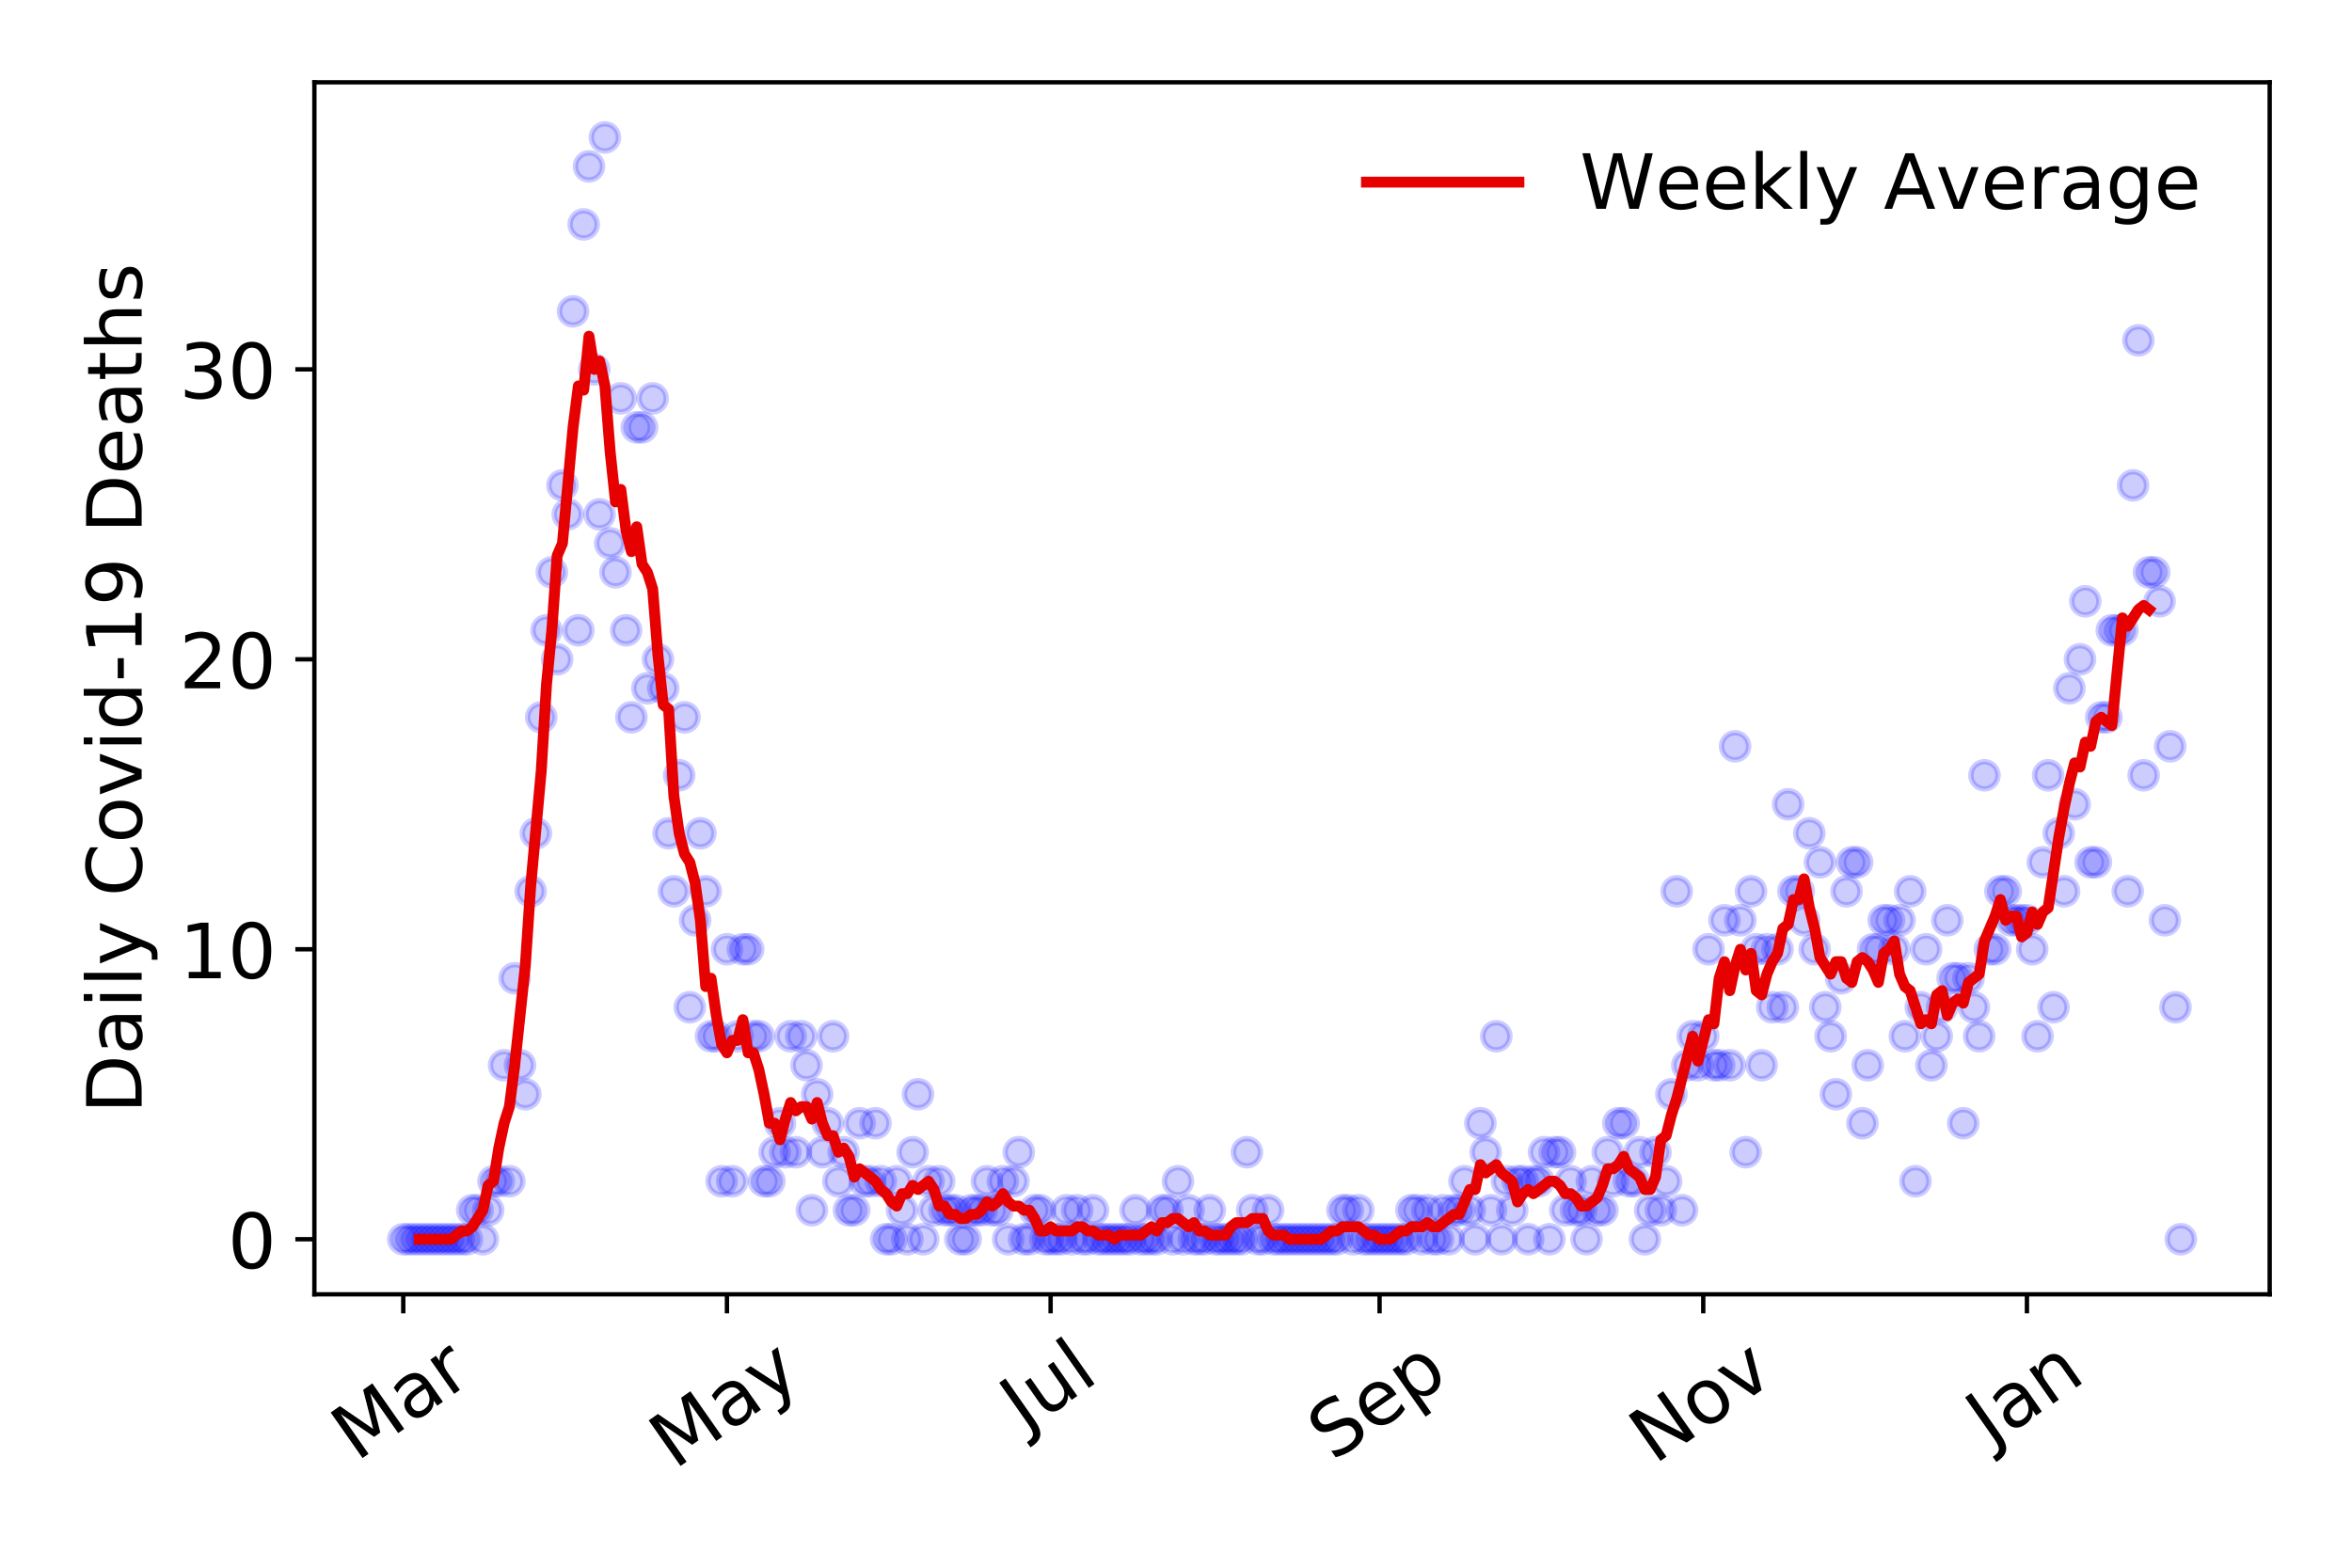 <?xml version="1.0" encoding="utf-8" standalone="no"?>
<!DOCTYPE svg PUBLIC "-//W3C//DTD SVG 1.1//EN"
  "http://www.w3.org/Graphics/SVG/1.1/DTD/svg11.dtd">
<!-- Created with matplotlib (https://matplotlib.org/) -->
<svg height="288pt" version="1.1" viewBox="0 0 432 288" width="432pt" xmlns="http://www.w3.org/2000/svg" xmlns:xlink="http://www.w3.org/1999/xlink">
 <defs>
  <style type="text/css">
*{stroke-linecap:butt;stroke-linejoin:round;}
  </style>
 </defs>
 <g id="figure_1">
  <g id="patch_1">
   <path d="M 0 288 
L 432 288 
L 432 0 
L 0 0 
z
" style="fill:#ffffff;"/>
  </g>
  <g id="axes_1">
   <g id="patch_2">
    <path d="M 57.745 237.778 
L 416.88 237.778 
L 416.88 15.12 
L 57.745 15.12 
z
" style="fill:#ffffff;"/>
   </g>
   <g id="matplotlib.axis_1">
    <g id="xtick_1">
     <g id="line2d_1">
      <defs>
       <path d="M 0 0 
L 0 3.5 
" id="m2aa5af2419" style="stroke:#000000;stroke-width:0.8;"/>
      </defs>
      <g>
       <use style="stroke:#000000;stroke-width:0.8;" x="74.069" xlink:href="#m2aa5af2419" y="237.778"/>
      </g>
     </g>
     <g id="text_1">
      <!-- Mar -->
      <defs>
       <path d="M 9.812 72.906 
L 24.516 72.906 
L 43.109 23.297 
L 61.812 72.906 
L 76.516 72.906 
L 76.516 0 
L 66.891 0 
L 66.891 64.016 
L 48.094 14.016 
L 38.188 14.016 
L 19.391 64.016 
L 19.391 0 
L 9.812 0 
z
" id="DejaVuSans-77"/>
       <path d="M 34.281 27.484 
Q 23.391 27.484 19.188 25 
Q 14.984 22.516 14.984 16.5 
Q 14.984 11.719 18.141 8.906 
Q 21.297 6.109 26.703 6.109 
Q 34.188 6.109 38.703 11.406 
Q 43.219 16.703 43.219 25.484 
L 43.219 27.484 
z
M 52.203 31.203 
L 52.203 0 
L 43.219 0 
L 43.219 8.297 
Q 40.141 3.328 35.547 0.953 
Q 30.953 -1.422 24.312 -1.422 
Q 15.922 -1.422 10.953 3.297 
Q 6 8.016 6 15.922 
Q 6 25.141 12.172 29.828 
Q 18.359 34.516 30.609 34.516 
L 43.219 34.516 
L 43.219 35.406 
Q 43.219 41.609 39.141 45 
Q 35.062 48.391 27.688 48.391 
Q 23 48.391 18.547 47.266 
Q 14.109 46.141 10.016 43.891 
L 10.016 52.203 
Q 14.938 54.109 19.578 55.047 
Q 24.219 56 28.609 56 
Q 40.484 56 46.344 49.844 
Q 52.203 43.703 52.203 31.203 
z
" id="DejaVuSans-97"/>
       <path d="M 41.109 46.297 
Q 39.594 47.172 37.812 47.578 
Q 36.031 48 33.891 48 
Q 26.266 48 22.188 43.047 
Q 18.109 38.094 18.109 28.812 
L 18.109 0 
L 9.078 0 
L 9.078 54.688 
L 18.109 54.688 
L 18.109 46.188 
Q 20.953 51.172 25.484 53.578 
Q 30.031 56 36.531 56 
Q 37.453 56 38.578 55.875 
Q 39.703 55.766 41.062 55.516 
z
" id="DejaVuSans-114"/>
      </defs>
      <g transform="translate(65.467 268.643)rotate(-35)scale(0.14 -0.14)">
       <use xlink:href="#DejaVuSans-77"/>
       <use x="86.279" xlink:href="#DejaVuSans-97"/>
       <use x="147.559" xlink:href="#DejaVuSans-114"/>
      </g>
     </g>
    </g>
    <g id="xtick_2">
     <g id="line2d_2">
      <g>
       <use style="stroke:#000000;stroke-width:0.8;" x="133.519" xlink:href="#m2aa5af2419" y="237.778"/>
      </g>
     </g>
     <g id="text_2">
      <!-- May -->
      <defs>
       <path d="M 32.172 -5.078 
Q 28.375 -14.844 24.75 -17.812 
Q 21.141 -20.797 15.094 -20.797 
L 7.906 -20.797 
L 7.906 -13.281 
L 13.188 -13.281 
Q 16.891 -13.281 18.938 -11.516 
Q 21 -9.766 23.484 -3.219 
L 25.094 0.875 
L 2.984 54.688 
L 12.5 54.688 
L 29.594 11.922 
L 46.688 54.688 
L 56.203 54.688 
z
" id="DejaVuSans-121"/>
      </defs>
      <g transform="translate(123.88 270.094)rotate(-35)scale(0.14 -0.14)">
       <use xlink:href="#DejaVuSans-77"/>
       <use x="86.279" xlink:href="#DejaVuSans-97"/>
       <use x="147.559" xlink:href="#DejaVuSans-121"/>
      </g>
     </g>
    </g>
    <g id="xtick_3">
     <g id="line2d_3">
      <g>
       <use style="stroke:#000000;stroke-width:0.8;" x="192.969" xlink:href="#m2aa5af2419" y="237.778"/>
      </g>
     </g>
     <g id="text_3">
      <!-- Jul -->
      <defs>
       <path d="M 9.812 72.906 
L 19.672 72.906 
L 19.672 5.078 
Q 19.672 -8.109 14.672 -14.062 
Q 9.672 -20.016 -1.422 -20.016 
L -5.172 -20.016 
L -5.172 -11.719 
L -2.094 -11.719 
Q 4.438 -11.719 7.125 -8.047 
Q 9.812 -4.391 9.812 5.078 
z
" id="DejaVuSans-74"/>
       <path d="M 8.5 21.578 
L 8.5 54.688 
L 17.484 54.688 
L 17.484 21.922 
Q 17.484 14.156 20.5 10.266 
Q 23.531 6.391 29.594 6.391 
Q 36.859 6.391 41.078 11.031 
Q 45.312 15.672 45.312 23.688 
L 45.312 54.688 
L 54.297 54.688 
L 54.297 0 
L 45.312 0 
L 45.312 8.406 
Q 42.047 3.422 37.719 1 
Q 33.406 -1.422 27.688 -1.422 
Q 18.266 -1.422 13.375 4.438 
Q 8.5 10.297 8.5 21.578 
z
M 31.109 56 
z
" id="DejaVuSans-117"/>
       <path d="M 9.422 75.984 
L 18.406 75.984 
L 18.406 0 
L 9.422 0 
z
" id="DejaVuSans-108"/>
      </defs>
      <g transform="translate(188.266 263.181)rotate(-35)scale(0.14 -0.14)">
       <use xlink:href="#DejaVuSans-74"/>
       <use x="29.492" xlink:href="#DejaVuSans-117"/>
       <use x="92.871" xlink:href="#DejaVuSans-108"/>
      </g>
     </g>
    </g>
    <g id="xtick_4">
     <g id="line2d_4">
      <g>
       <use style="stroke:#000000;stroke-width:0.8;" x="253.393" xlink:href="#m2aa5af2419" y="237.778"/>
      </g>
     </g>
     <g id="text_4">
      <!-- Sep -->
      <defs>
       <path d="M 53.516 70.516 
L 53.516 60.891 
Q 47.906 63.578 42.922 64.891 
Q 37.938 66.219 33.297 66.219 
Q 25.25 66.219 20.875 63.094 
Q 16.5 59.969 16.5 54.203 
Q 16.5 49.359 19.406 46.891 
Q 22.312 44.438 30.422 42.922 
L 36.375 41.703 
Q 47.406 39.594 52.656 34.297 
Q 57.906 29 57.906 20.125 
Q 57.906 9.516 50.797 4.047 
Q 43.703 -1.422 29.984 -1.422 
Q 24.812 -1.422 18.969 -0.25 
Q 13.141 0.922 6.891 3.219 
L 6.891 13.375 
Q 12.891 10.016 18.656 8.297 
Q 24.422 6.594 29.984 6.594 
Q 38.422 6.594 43.016 9.906 
Q 47.609 13.234 47.609 19.391 
Q 47.609 24.75 44.312 27.781 
Q 41.016 30.812 33.5 32.328 
L 27.484 33.5 
Q 16.453 35.688 11.516 40.375 
Q 6.594 45.062 6.594 53.422 
Q 6.594 63.094 13.406 68.656 
Q 20.219 74.219 32.172 74.219 
Q 37.312 74.219 42.625 73.281 
Q 47.953 72.359 53.516 70.516 
z
" id="DejaVuSans-83"/>
       <path d="M 56.203 29.594 
L 56.203 25.203 
L 14.891 25.203 
Q 15.484 15.922 20.484 11.062 
Q 25.484 6.203 34.422 6.203 
Q 39.594 6.203 44.453 7.469 
Q 49.312 8.734 54.109 11.281 
L 54.109 2.781 
Q 49.266 0.734 44.188 -0.344 
Q 39.109 -1.422 33.891 -1.422 
Q 20.797 -1.422 13.156 6.188 
Q 5.516 13.812 5.516 26.812 
Q 5.516 40.234 12.766 48.109 
Q 20.016 56 32.328 56 
Q 43.359 56 49.781 48.891 
Q 56.203 41.797 56.203 29.594 
z
M 47.219 32.234 
Q 47.125 39.594 43.094 43.984 
Q 39.062 48.391 32.422 48.391 
Q 24.906 48.391 20.391 44.141 
Q 15.875 39.891 15.188 32.172 
z
" id="DejaVuSans-101"/>
       <path d="M 18.109 8.203 
L 18.109 -20.797 
L 9.078 -20.797 
L 9.078 54.688 
L 18.109 54.688 
L 18.109 46.391 
Q 20.953 51.266 25.266 53.625 
Q 29.594 56 35.594 56 
Q 45.562 56 51.781 48.094 
Q 58.016 40.188 58.016 27.297 
Q 58.016 14.406 51.781 6.484 
Q 45.562 -1.422 35.594 -1.422 
Q 29.594 -1.422 25.266 0.953 
Q 20.953 3.328 18.109 8.203 
z
M 48.688 27.297 
Q 48.688 37.203 44.609 42.844 
Q 40.531 48.484 33.406 48.484 
Q 26.266 48.484 22.188 42.844 
Q 18.109 37.203 18.109 27.297 
Q 18.109 17.391 22.188 11.75 
Q 26.266 6.109 33.406 6.109 
Q 40.531 6.109 44.609 11.75 
Q 48.688 17.391 48.688 27.297 
z
" id="DejaVuSans-112"/>
      </defs>
      <g transform="translate(244.8 268.629)rotate(-35)scale(0.14 -0.14)">
       <use xlink:href="#DejaVuSans-83"/>
       <use x="63.477" xlink:href="#DejaVuSans-101"/>
       <use x="125" xlink:href="#DejaVuSans-112"/>
      </g>
     </g>
    </g>
    <g id="xtick_5">
     <g id="line2d_5">
      <g>
       <use style="stroke:#000000;stroke-width:0.8;" x="312.843" xlink:href="#m2aa5af2419" y="237.778"/>
      </g>
     </g>
     <g id="text_5">
      <!-- Nov -->
      <defs>
       <path d="M 9.812 72.906 
L 23.094 72.906 
L 55.422 11.922 
L 55.422 72.906 
L 64.984 72.906 
L 64.984 0 
L 51.703 0 
L 19.391 60.984 
L 19.391 0 
L 9.812 0 
z
" id="DejaVuSans-78"/>
       <path d="M 30.609 48.391 
Q 23.391 48.391 19.188 42.75 
Q 14.984 37.109 14.984 27.297 
Q 14.984 17.484 19.156 11.844 
Q 23.344 6.203 30.609 6.203 
Q 37.797 6.203 41.984 11.859 
Q 46.188 17.531 46.188 27.297 
Q 46.188 37.016 41.984 42.703 
Q 37.797 48.391 30.609 48.391 
z
M 30.609 56 
Q 42.328 56 49.016 48.375 
Q 55.719 40.766 55.719 27.297 
Q 55.719 13.875 49.016 6.219 
Q 42.328 -1.422 30.609 -1.422 
Q 18.844 -1.422 12.172 6.219 
Q 5.516 13.875 5.516 27.297 
Q 5.516 40.766 12.172 48.375 
Q 18.844 56 30.609 56 
z
" id="DejaVuSans-111"/>
       <path d="M 2.984 54.688 
L 12.5 54.688 
L 29.594 8.797 
L 46.688 54.688 
L 56.203 54.688 
L 35.688 0 
L 23.484 0 
z
" id="DejaVuSans-118"/>
      </defs>
      <g transform="translate(303.867 269.166)rotate(-35)scale(0.14 -0.14)">
       <use xlink:href="#DejaVuSans-78"/>
       <use x="74.805" xlink:href="#DejaVuSans-111"/>
       <use x="135.986" xlink:href="#DejaVuSans-118"/>
      </g>
     </g>
    </g>
    <g id="xtick_6">
     <g id="line2d_6">
      <g>
       <use style="stroke:#000000;stroke-width:0.8;" x="372.293" xlink:href="#m2aa5af2419" y="237.778"/>
      </g>
     </g>
     <g id="text_6">
      <!-- Jan -->
      <defs>
       <path d="M 54.891 33.016 
L 54.891 0 
L 45.906 0 
L 45.906 32.719 
Q 45.906 40.484 42.875 44.328 
Q 39.844 48.188 33.797 48.188 
Q 26.516 48.188 22.312 43.547 
Q 18.109 38.922 18.109 30.906 
L 18.109 0 
L 9.078 0 
L 9.078 54.688 
L 18.109 54.688 
L 18.109 46.188 
Q 21.344 51.125 25.703 53.562 
Q 30.078 56 35.797 56 
Q 45.219 56 50.047 50.172 
Q 54.891 44.344 54.891 33.016 
z
" id="DejaVuSans-110"/>
      </defs>
      <g transform="translate(365.669 265.871)rotate(-35)scale(0.14 -0.14)">
       <use xlink:href="#DejaVuSans-74"/>
       <use x="29.492" xlink:href="#DejaVuSans-97"/>
       <use x="90.771" xlink:href="#DejaVuSans-110"/>
      </g>
     </g>
    </g>
   </g>
   <g id="matplotlib.axis_2">
    <g id="ytick_1">
     <g id="line2d_7">
      <defs>
       <path d="M 0 0 
L -3.5 0 
" id="mcd462b79e9" style="stroke:#000000;stroke-width:0.8;"/>
      </defs>
      <g>
       <use style="stroke:#000000;stroke-width:0.8;" x="57.745" xlink:href="#mcd462b79e9" y="227.657"/>
      </g>
     </g>
     <g id="text_7">
      <!-- 0 -->
      <defs>
       <path d="M 31.781 66.406 
Q 24.172 66.406 20.328 58.906 
Q 16.5 51.422 16.5 36.375 
Q 16.5 21.391 20.328 13.891 
Q 24.172 6.391 31.781 6.391 
Q 39.453 6.391 43.281 13.891 
Q 47.125 21.391 47.125 36.375 
Q 47.125 51.422 43.281 58.906 
Q 39.453 66.406 31.781 66.406 
z
M 31.781 74.219 
Q 44.047 74.219 50.516 64.516 
Q 56.984 54.828 56.984 36.375 
Q 56.984 17.969 50.516 8.266 
Q 44.047 -1.422 31.781 -1.422 
Q 19.531 -1.422 13.062 8.266 
Q 6.594 17.969 6.594 36.375 
Q 6.594 54.828 13.062 64.516 
Q 19.531 74.219 31.781 74.219 
z
" id="DejaVuSans-48"/>
      </defs>
      <g transform="translate(41.837 232.976)scale(0.14 -0.14)">
       <use xlink:href="#DejaVuSans-48"/>
      </g>
     </g>
    </g>
    <g id="ytick_2">
     <g id="line2d_8">
      <g>
       <use style="stroke:#000000;stroke-width:0.8;" x="57.745" xlink:href="#mcd462b79e9" y="174.39"/>
      </g>
     </g>
     <g id="text_8">
      <!-- 10 -->
      <defs>
       <path d="M 12.406 8.297 
L 28.516 8.297 
L 28.516 63.922 
L 10.984 60.406 
L 10.984 69.391 
L 28.422 72.906 
L 38.281 72.906 
L 38.281 8.297 
L 54.391 8.297 
L 54.391 0 
L 12.406 0 
z
" id="DejaVuSans-49"/>
      </defs>
      <g transform="translate(32.93 179.709)scale(0.14 -0.14)">
       <use xlink:href="#DejaVuSans-49"/>
       <use x="63.623" xlink:href="#DejaVuSans-48"/>
      </g>
     </g>
    </g>
    <g id="ytick_3">
     <g id="line2d_9">
      <g>
       <use style="stroke:#000000;stroke-width:0.8;" x="57.745" xlink:href="#mcd462b79e9" y="121.122"/>
      </g>
     </g>
     <g id="text_9">
      <!-- 20 -->
      <defs>
       <path d="M 19.188 8.297 
L 53.609 8.297 
L 53.609 0 
L 7.328 0 
L 7.328 8.297 
Q 12.938 14.109 22.625 23.891 
Q 32.328 33.688 34.812 36.531 
Q 39.547 41.844 41.422 45.531 
Q 43.312 49.219 43.312 52.781 
Q 43.312 58.594 39.234 62.25 
Q 35.156 65.922 28.609 65.922 
Q 23.969 65.922 18.812 64.312 
Q 13.672 62.703 7.812 59.422 
L 7.812 69.391 
Q 13.766 71.781 18.938 73 
Q 24.125 74.219 28.422 74.219 
Q 39.75 74.219 46.484 68.547 
Q 53.219 62.891 53.219 53.422 
Q 53.219 48.922 51.531 44.891 
Q 49.859 40.875 45.406 35.406 
Q 44.188 33.984 37.641 27.219 
Q 31.109 20.453 19.188 8.297 
z
" id="DejaVuSans-50"/>
      </defs>
      <g transform="translate(32.93 126.441)scale(0.14 -0.14)">
       <use xlink:href="#DejaVuSans-50"/>
       <use x="63.623" xlink:href="#DejaVuSans-48"/>
      </g>
     </g>
    </g>
    <g id="ytick_4">
     <g id="line2d_10">
      <g>
       <use style="stroke:#000000;stroke-width:0.8;" x="57.745" xlink:href="#mcd462b79e9" y="67.855"/>
      </g>
     </g>
     <g id="text_10">
      <!-- 30 -->
      <defs>
       <path d="M 40.578 39.312 
Q 47.656 37.797 51.625 33 
Q 55.609 28.219 55.609 21.188 
Q 55.609 10.406 48.188 4.484 
Q 40.766 -1.422 27.094 -1.422 
Q 22.516 -1.422 17.656 -0.516 
Q 12.797 0.391 7.625 2.203 
L 7.625 11.719 
Q 11.719 9.328 16.594 8.109 
Q 21.484 6.891 26.812 6.891 
Q 36.078 6.891 40.938 10.547 
Q 45.797 14.203 45.797 21.188 
Q 45.797 27.641 41.281 31.266 
Q 36.766 34.906 28.719 34.906 
L 20.219 34.906 
L 20.219 43.016 
L 29.109 43.016 
Q 36.375 43.016 40.234 45.922 
Q 44.094 48.828 44.094 54.297 
Q 44.094 59.906 40.109 62.906 
Q 36.141 65.922 28.719 65.922 
Q 24.656 65.922 20.016 65.031 
Q 15.375 64.156 9.812 62.312 
L 9.812 71.094 
Q 15.438 72.656 20.344 73.438 
Q 25.25 74.219 29.594 74.219 
Q 40.828 74.219 47.359 69.109 
Q 53.906 64.016 53.906 55.328 
Q 53.906 49.266 50.438 45.094 
Q 46.969 40.922 40.578 39.312 
z
" id="DejaVuSans-51"/>
      </defs>
      <g transform="translate(32.93 73.174)scale(0.14 -0.14)">
       <use xlink:href="#DejaVuSans-51"/>
       <use x="63.623" xlink:href="#DejaVuSans-48"/>
      </g>
     </g>
    </g>
    <g id="text_11">
     <!-- Daily Covid-19 Deaths -->
     <defs>
      <path d="M 19.672 64.797 
L 19.672 8.109 
L 31.594 8.109 
Q 46.688 8.109 53.688 14.938 
Q 60.688 21.781 60.688 36.531 
Q 60.688 51.172 53.688 57.984 
Q 46.688 64.797 31.594 64.797 
z
M 9.812 72.906 
L 30.078 72.906 
Q 51.266 72.906 61.172 64.094 
Q 71.094 55.281 71.094 36.531 
Q 71.094 17.672 61.125 8.828 
Q 51.172 0 30.078 0 
L 9.812 0 
z
" id="DejaVuSans-68"/>
      <path d="M 9.422 54.688 
L 18.406 54.688 
L 18.406 0 
L 9.422 0 
z
M 9.422 75.984 
L 18.406 75.984 
L 18.406 64.594 
L 9.422 64.594 
z
" id="DejaVuSans-105"/>
      <path id="DejaVuSans-32"/>
      <path d="M 64.406 67.281 
L 64.406 56.891 
Q 59.422 61.531 53.781 63.812 
Q 48.141 66.109 41.797 66.109 
Q 29.297 66.109 22.656 58.469 
Q 16.016 50.828 16.016 36.375 
Q 16.016 21.969 22.656 14.328 
Q 29.297 6.688 41.797 6.688 
Q 48.141 6.688 53.781 8.984 
Q 59.422 11.281 64.406 15.922 
L 64.406 5.609 
Q 59.234 2.094 53.438 0.328 
Q 47.656 -1.422 41.219 -1.422 
Q 24.656 -1.422 15.125 8.703 
Q 5.609 18.844 5.609 36.375 
Q 5.609 53.953 15.125 64.078 
Q 24.656 74.219 41.219 74.219 
Q 47.75 74.219 53.531 72.484 
Q 59.328 70.75 64.406 67.281 
z
" id="DejaVuSans-67"/>
      <path d="M 45.406 46.391 
L 45.406 75.984 
L 54.391 75.984 
L 54.391 0 
L 45.406 0 
L 45.406 8.203 
Q 42.578 3.328 38.25 0.953 
Q 33.938 -1.422 27.875 -1.422 
Q 17.969 -1.422 11.734 6.484 
Q 5.516 14.406 5.516 27.297 
Q 5.516 40.188 11.734 48.094 
Q 17.969 56 27.875 56 
Q 33.938 56 38.25 53.625 
Q 42.578 51.266 45.406 46.391 
z
M 14.797 27.297 
Q 14.797 17.391 18.875 11.75 
Q 22.953 6.109 30.078 6.109 
Q 37.203 6.109 41.297 11.75 
Q 45.406 17.391 45.406 27.297 
Q 45.406 37.203 41.297 42.844 
Q 37.203 48.484 30.078 48.484 
Q 22.953 48.484 18.875 42.844 
Q 14.797 37.203 14.797 27.297 
z
" id="DejaVuSans-100"/>
      <path d="M 4.891 31.391 
L 31.203 31.391 
L 31.203 23.391 
L 4.891 23.391 
z
" id="DejaVuSans-45"/>
      <path d="M 10.984 1.516 
L 10.984 10.5 
Q 14.703 8.734 18.5 7.812 
Q 22.312 6.891 25.984 6.891 
Q 35.75 6.891 40.891 13.453 
Q 46.047 20.016 46.781 33.406 
Q 43.953 29.203 39.594 26.953 
Q 35.25 24.703 29.984 24.703 
Q 19.047 24.703 12.672 31.312 
Q 6.297 37.938 6.297 49.422 
Q 6.297 60.641 12.938 67.422 
Q 19.578 74.219 30.609 74.219 
Q 43.266 74.219 49.922 64.516 
Q 56.594 54.828 56.594 36.375 
Q 56.594 19.141 48.406 8.859 
Q 40.234 -1.422 26.422 -1.422 
Q 22.703 -1.422 18.891 -0.688 
Q 15.094 0.047 10.984 1.516 
z
M 30.609 32.422 
Q 37.25 32.422 41.125 36.953 
Q 45.016 41.5 45.016 49.422 
Q 45.016 57.281 41.125 61.844 
Q 37.25 66.406 30.609 66.406 
Q 23.969 66.406 20.094 61.844 
Q 16.219 57.281 16.219 49.422 
Q 16.219 41.5 20.094 36.953 
Q 23.969 32.422 30.609 32.422 
z
" id="DejaVuSans-57"/>
      <path d="M 18.312 70.219 
L 18.312 54.688 
L 36.812 54.688 
L 36.812 47.703 
L 18.312 47.703 
L 18.312 18.016 
Q 18.312 11.328 20.141 9.422 
Q 21.969 7.516 27.594 7.516 
L 36.812 7.516 
L 36.812 0 
L 27.594 0 
Q 17.188 0 13.234 3.875 
Q 9.281 7.766 9.281 18.016 
L 9.281 47.703 
L 2.688 47.703 
L 2.688 54.688 
L 9.281 54.688 
L 9.281 70.219 
z
" id="DejaVuSans-116"/>
      <path d="M 54.891 33.016 
L 54.891 0 
L 45.906 0 
L 45.906 32.719 
Q 45.906 40.484 42.875 44.328 
Q 39.844 48.188 33.797 48.188 
Q 26.516 48.188 22.312 43.547 
Q 18.109 38.922 18.109 30.906 
L 18.109 0 
L 9.078 0 
L 9.078 75.984 
L 18.109 75.984 
L 18.109 46.188 
Q 21.344 51.125 25.703 53.562 
Q 30.078 56 35.797 56 
Q 45.219 56 50.047 50.172 
Q 54.891 44.344 54.891 33.016 
z
" id="DejaVuSans-104"/>
      <path d="M 44.281 53.078 
L 44.281 44.578 
Q 40.484 46.531 36.375 47.5 
Q 32.281 48.484 27.875 48.484 
Q 21.188 48.484 17.844 46.438 
Q 14.5 44.391 14.5 40.281 
Q 14.5 37.156 16.891 35.375 
Q 19.281 33.594 26.516 31.984 
L 29.594 31.297 
Q 39.156 29.25 43.188 25.516 
Q 47.219 21.781 47.219 15.094 
Q 47.219 7.469 41.188 3.016 
Q 35.156 -1.422 24.609 -1.422 
Q 20.219 -1.422 15.453 -0.562 
Q 10.688 0.297 5.422 2 
L 5.422 11.281 
Q 10.406 8.688 15.234 7.391 
Q 20.062 6.109 24.812 6.109 
Q 31.156 6.109 34.562 8.281 
Q 37.984 10.453 37.984 14.406 
Q 37.984 18.062 35.516 20.016 
Q 33.062 21.969 24.703 23.781 
L 21.578 24.516 
Q 13.234 26.266 9.516 29.906 
Q 5.812 33.547 5.812 39.891 
Q 5.812 47.609 11.281 51.797 
Q 16.75 56 26.812 56 
Q 31.781 56 36.172 55.266 
Q 40.578 54.547 44.281 53.078 
z
" id="DejaVuSans-115"/>
     </defs>
     <g transform="translate(26.018 204.56)rotate(-90)scale(0.14 -0.14)">
      <use xlink:href="#DejaVuSans-68"/>
      <use x="77.002" xlink:href="#DejaVuSans-97"/>
      <use x="138.281" xlink:href="#DejaVuSans-105"/>
      <use x="166.064" xlink:href="#DejaVuSans-108"/>
      <use x="193.848" xlink:href="#DejaVuSans-121"/>
      <use x="253.027" xlink:href="#DejaVuSans-32"/>
      <use x="284.814" xlink:href="#DejaVuSans-67"/>
      <use x="354.639" xlink:href="#DejaVuSans-111"/>
      <use x="415.82" xlink:href="#DejaVuSans-118"/>
      <use x="475" xlink:href="#DejaVuSans-105"/>
      <use x="502.783" xlink:href="#DejaVuSans-100"/>
      <use x="566.26" xlink:href="#DejaVuSans-45"/>
      <use x="602.344" xlink:href="#DejaVuSans-49"/>
      <use x="665.967" xlink:href="#DejaVuSans-57"/>
      <use x="729.59" xlink:href="#DejaVuSans-32"/>
      <use x="761.377" xlink:href="#DejaVuSans-68"/>
      <use x="838.379" xlink:href="#DejaVuSans-101"/>
      <use x="899.902" xlink:href="#DejaVuSans-97"/>
      <use x="961.182" xlink:href="#DejaVuSans-116"/>
      <use x="1000.391" xlink:href="#DejaVuSans-104"/>
      <use x="1063.77" xlink:href="#DejaVuSans-115"/>
     </g>
    </g>
   </g>
   <g id="line2d_11">
    <defs>
     <path d="M 0 2.5 
C 0.663 2.5 1.299 2.237 1.768 1.768 
C 2.237 1.299 2.5 0.663 2.5 0 
C 2.5 -0.663 2.237 -1.299 1.768 -1.768 
C 1.299 -2.237 0.663 -2.5 0 -2.5 
C -0.663 -2.5 -1.299 -2.237 -1.768 -1.768 
C -2.237 -1.299 -2.5 -0.663 -2.5 0 
C -2.5 0.663 -2.237 1.299 -1.768 1.768 
C -1.299 2.237 -0.663 2.5 0 2.5 
z
" id="m949ddc964b" style="stroke:#0000ff;stroke-opacity:0.2;"/>
    </defs>
    <g clip-path="url(#p6163c6485f)">
     <use style="fill:#0000ff;fill-opacity:0.2;stroke:#0000ff;stroke-opacity:0.2;" x="74.069" xlink:href="#m949ddc964b" y="227.657"/>
     <use style="fill:#0000ff;fill-opacity:0.2;stroke:#0000ff;stroke-opacity:0.2;" x="75.044" xlink:href="#m949ddc964b" y="227.657"/>
     <use style="fill:#0000ff;fill-opacity:0.2;stroke:#0000ff;stroke-opacity:0.2;" x="76.018" xlink:href="#m949ddc964b" y="227.657"/>
     <use style="fill:#0000ff;fill-opacity:0.2;stroke:#0000ff;stroke-opacity:0.2;" x="76.993" xlink:href="#m949ddc964b" y="227.657"/>
     <use style="fill:#0000ff;fill-opacity:0.2;stroke:#0000ff;stroke-opacity:0.2;" x="77.968" xlink:href="#m949ddc964b" y="227.657"/>
     <use style="fill:#0000ff;fill-opacity:0.2;stroke:#0000ff;stroke-opacity:0.2;" x="78.942" xlink:href="#m949ddc964b" y="227.657"/>
     <use style="fill:#0000ff;fill-opacity:0.2;stroke:#0000ff;stroke-opacity:0.2;" x="79.917" xlink:href="#m949ddc964b" y="227.657"/>
     <use style="fill:#0000ff;fill-opacity:0.2;stroke:#0000ff;stroke-opacity:0.2;" x="80.891" xlink:href="#m949ddc964b" y="227.657"/>
     <use style="fill:#0000ff;fill-opacity:0.2;stroke:#0000ff;stroke-opacity:0.2;" x="81.866" xlink:href="#m949ddc964b" y="227.657"/>
     <use style="fill:#0000ff;fill-opacity:0.2;stroke:#0000ff;stroke-opacity:0.2;" x="82.841" xlink:href="#m949ddc964b" y="227.657"/>
     <use style="fill:#0000ff;fill-opacity:0.2;stroke:#0000ff;stroke-opacity:0.2;" x="83.815" xlink:href="#m949ddc964b" y="227.657"/>
     <use style="fill:#0000ff;fill-opacity:0.2;stroke:#0000ff;stroke-opacity:0.2;" x="84.79" xlink:href="#m949ddc964b" y="227.657"/>
     <use style="fill:#0000ff;fill-opacity:0.2;stroke:#0000ff;stroke-opacity:0.2;" x="85.764" xlink:href="#m949ddc964b" y="227.657"/>
     <use style="fill:#0000ff;fill-opacity:0.2;stroke:#0000ff;stroke-opacity:0.2;" x="86.739" xlink:href="#m949ddc964b" y="222.331"/>
     <use style="fill:#0000ff;fill-opacity:0.2;stroke:#0000ff;stroke-opacity:0.2;" x="87.714" xlink:href="#m949ddc964b" y="222.331"/>
     <use style="fill:#0000ff;fill-opacity:0.2;stroke:#0000ff;stroke-opacity:0.2;" x="88.688" xlink:href="#m949ddc964b" y="227.657"/>
     <use style="fill:#0000ff;fill-opacity:0.2;stroke:#0000ff;stroke-opacity:0.2;" x="89.663" xlink:href="#m949ddc964b" y="222.331"/>
     <use style="fill:#0000ff;fill-opacity:0.2;stroke:#0000ff;stroke-opacity:0.2;" x="90.637" xlink:href="#m949ddc964b" y="217.004"/>
     <use style="fill:#0000ff;fill-opacity:0.2;stroke:#0000ff;stroke-opacity:0.2;" x="91.612" xlink:href="#m949ddc964b" y="217.004"/>
     <use style="fill:#0000ff;fill-opacity:0.2;stroke:#0000ff;stroke-opacity:0.2;" x="92.586" xlink:href="#m949ddc964b" y="195.697"/>
     <use style="fill:#0000ff;fill-opacity:0.2;stroke:#0000ff;stroke-opacity:0.2;" x="93.561" xlink:href="#m949ddc964b" y="217.004"/>
     <use style="fill:#0000ff;fill-opacity:0.2;stroke:#0000ff;stroke-opacity:0.2;" x="94.536" xlink:href="#m949ddc964b" y="179.717"/>
     <use style="fill:#0000ff;fill-opacity:0.2;stroke:#0000ff;stroke-opacity:0.2;" x="95.51" xlink:href="#m949ddc964b" y="195.697"/>
     <use style="fill:#0000ff;fill-opacity:0.2;stroke:#0000ff;stroke-opacity:0.2;" x="96.485" xlink:href="#m949ddc964b" y="201.024"/>
     <use style="fill:#0000ff;fill-opacity:0.2;stroke:#0000ff;stroke-opacity:0.2;" x="97.459" xlink:href="#m949ddc964b" y="163.736"/>
     <use style="fill:#0000ff;fill-opacity:0.2;stroke:#0000ff;stroke-opacity:0.2;" x="98.434" xlink:href="#m949ddc964b" y="153.083"/>
     <use style="fill:#0000ff;fill-opacity:0.2;stroke:#0000ff;stroke-opacity:0.2;" x="99.409" xlink:href="#m949ddc964b" y="131.776"/>
     <use style="fill:#0000ff;fill-opacity:0.2;stroke:#0000ff;stroke-opacity:0.2;" x="100.383" xlink:href="#m949ddc964b" y="115.796"/>
     <use style="fill:#0000ff;fill-opacity:0.2;stroke:#0000ff;stroke-opacity:0.2;" x="101.358" xlink:href="#m949ddc964b" y="105.142"/>
     <use style="fill:#0000ff;fill-opacity:0.2;stroke:#0000ff;stroke-opacity:0.2;" x="102.332" xlink:href="#m949ddc964b" y="121.122"/>
     <use style="fill:#0000ff;fill-opacity:0.2;stroke:#0000ff;stroke-opacity:0.2;" x="103.307" xlink:href="#m949ddc964b" y="89.162"/>
     <use style="fill:#0000ff;fill-opacity:0.2;stroke:#0000ff;stroke-opacity:0.2;" x="104.281" xlink:href="#m949ddc964b" y="94.489"/>
     <use style="fill:#0000ff;fill-opacity:0.2;stroke:#0000ff;stroke-opacity:0.2;" x="105.256" xlink:href="#m949ddc964b" y="57.201"/>
     <use style="fill:#0000ff;fill-opacity:0.2;stroke:#0000ff;stroke-opacity:0.2;" x="106.231" xlink:href="#m949ddc964b" y="115.796"/>
     <use style="fill:#0000ff;fill-opacity:0.2;stroke:#0000ff;stroke-opacity:0.2;" x="107.205" xlink:href="#m949ddc964b" y="41.221"/>
     <use style="fill:#0000ff;fill-opacity:0.2;stroke:#0000ff;stroke-opacity:0.2;" x="108.18" xlink:href="#m949ddc964b" y="30.568"/>
     <use style="fill:#0000ff;fill-opacity:0.2;stroke:#0000ff;stroke-opacity:0.2;" x="109.154" xlink:href="#m949ddc964b" y="67.855"/>
     <use style="fill:#0000ff;fill-opacity:0.2;stroke:#0000ff;stroke-opacity:0.2;" x="110.129" xlink:href="#m949ddc964b" y="94.489"/>
     <use style="fill:#0000ff;fill-opacity:0.2;stroke:#0000ff;stroke-opacity:0.2;" x="111.104" xlink:href="#m949ddc964b" y="25.241"/>
     <use style="fill:#0000ff;fill-opacity:0.2;stroke:#0000ff;stroke-opacity:0.2;" x="112.078" xlink:href="#m949ddc964b" y="99.815"/>
     <use style="fill:#0000ff;fill-opacity:0.2;stroke:#0000ff;stroke-opacity:0.2;" x="113.053" xlink:href="#m949ddc964b" y="105.142"/>
     <use style="fill:#0000ff;fill-opacity:0.2;stroke:#0000ff;stroke-opacity:0.2;" x="114.027" xlink:href="#m949ddc964b" y="73.182"/>
     <use style="fill:#0000ff;fill-opacity:0.2;stroke:#0000ff;stroke-opacity:0.2;" x="115.002" xlink:href="#m949ddc964b" y="115.796"/>
     <use style="fill:#0000ff;fill-opacity:0.2;stroke:#0000ff;stroke-opacity:0.2;" x="115.977" xlink:href="#m949ddc964b" y="131.776"/>
     <use style="fill:#0000ff;fill-opacity:0.2;stroke:#0000ff;stroke-opacity:0.2;" x="116.951" xlink:href="#m949ddc964b" y="78.508"/>
     <use style="fill:#0000ff;fill-opacity:0.2;stroke:#0000ff;stroke-opacity:0.2;" x="117.926" xlink:href="#m949ddc964b" y="78.508"/>
     <use style="fill:#0000ff;fill-opacity:0.2;stroke:#0000ff;stroke-opacity:0.2;" x="118.9" xlink:href="#m949ddc964b" y="126.449"/>
     <use style="fill:#0000ff;fill-opacity:0.2;stroke:#0000ff;stroke-opacity:0.2;" x="119.875" xlink:href="#m949ddc964b" y="73.182"/>
     <use style="fill:#0000ff;fill-opacity:0.2;stroke:#0000ff;stroke-opacity:0.2;" x="120.849" xlink:href="#m949ddc964b" y="121.122"/>
     <use style="fill:#0000ff;fill-opacity:0.2;stroke:#0000ff;stroke-opacity:0.2;" x="121.824" xlink:href="#m949ddc964b" y="126.449"/>
     <use style="fill:#0000ff;fill-opacity:0.2;stroke:#0000ff;stroke-opacity:0.2;" x="122.799" xlink:href="#m949ddc964b" y="153.083"/>
     <use style="fill:#0000ff;fill-opacity:0.2;stroke:#0000ff;stroke-opacity:0.2;" x="123.773" xlink:href="#m949ddc964b" y="163.736"/>
     <use style="fill:#0000ff;fill-opacity:0.2;stroke:#0000ff;stroke-opacity:0.2;" x="124.748" xlink:href="#m949ddc964b" y="142.429"/>
     <use style="fill:#0000ff;fill-opacity:0.2;stroke:#0000ff;stroke-opacity:0.2;" x="125.722" xlink:href="#m949ddc964b" y="131.776"/>
     <use style="fill:#0000ff;fill-opacity:0.2;stroke:#0000ff;stroke-opacity:0.2;" x="126.697" xlink:href="#m949ddc964b" y="185.043"/>
     <use style="fill:#0000ff;fill-opacity:0.2;stroke:#0000ff;stroke-opacity:0.2;" x="127.672" xlink:href="#m949ddc964b" y="169.063"/>
     <use style="fill:#0000ff;fill-opacity:0.2;stroke:#0000ff;stroke-opacity:0.2;" x="128.646" xlink:href="#m949ddc964b" y="153.083"/>
     <use style="fill:#0000ff;fill-opacity:0.2;stroke:#0000ff;stroke-opacity:0.2;" x="129.621" xlink:href="#m949ddc964b" y="163.736"/>
     <use style="fill:#0000ff;fill-opacity:0.2;stroke:#0000ff;stroke-opacity:0.2;" x="130.595" xlink:href="#m949ddc964b" y="190.37"/>
     <use style="fill:#0000ff;fill-opacity:0.2;stroke:#0000ff;stroke-opacity:0.2;" x="131.57" xlink:href="#m949ddc964b" y="190.37"/>
     <use style="fill:#0000ff;fill-opacity:0.2;stroke:#0000ff;stroke-opacity:0.2;" x="132.544" xlink:href="#m949ddc964b" y="217.004"/>
     <use style="fill:#0000ff;fill-opacity:0.2;stroke:#0000ff;stroke-opacity:0.2;" x="133.519" xlink:href="#m949ddc964b" y="174.39"/>
     <use style="fill:#0000ff;fill-opacity:0.2;stroke:#0000ff;stroke-opacity:0.2;" x="134.494" xlink:href="#m949ddc964b" y="217.004"/>
     <use style="fill:#0000ff;fill-opacity:0.2;stroke:#0000ff;stroke-opacity:0.2;" x="135.468" xlink:href="#m949ddc964b" y="190.37"/>
     <use style="fill:#0000ff;fill-opacity:0.2;stroke:#0000ff;stroke-opacity:0.2;" x="136.443" xlink:href="#m949ddc964b" y="174.39"/>
     <use style="fill:#0000ff;fill-opacity:0.2;stroke:#0000ff;stroke-opacity:0.2;" x="137.417" xlink:href="#m949ddc964b" y="174.39"/>
     <use style="fill:#0000ff;fill-opacity:0.2;stroke:#0000ff;stroke-opacity:0.2;" x="138.392" xlink:href="#m949ddc964b" y="190.37"/>
     <use style="fill:#0000ff;fill-opacity:0.2;stroke:#0000ff;stroke-opacity:0.2;" x="139.367" xlink:href="#m949ddc964b" y="190.37"/>
     <use style="fill:#0000ff;fill-opacity:0.2;stroke:#0000ff;stroke-opacity:0.2;" x="140.341" xlink:href="#m949ddc964b" y="217.004"/>
     <use style="fill:#0000ff;fill-opacity:0.2;stroke:#0000ff;stroke-opacity:0.2;" x="141.316" xlink:href="#m949ddc964b" y="217.004"/>
     <use style="fill:#0000ff;fill-opacity:0.2;stroke:#0000ff;stroke-opacity:0.2;" x="142.29" xlink:href="#m949ddc964b" y="211.677"/>
     <use style="fill:#0000ff;fill-opacity:0.2;stroke:#0000ff;stroke-opacity:0.2;" x="143.265" xlink:href="#m949ddc964b" y="206.35"/>
     <use style="fill:#0000ff;fill-opacity:0.2;stroke:#0000ff;stroke-opacity:0.2;" x="144.24" xlink:href="#m949ddc964b" y="211.677"/>
     <use style="fill:#0000ff;fill-opacity:0.2;stroke:#0000ff;stroke-opacity:0.2;" x="145.214" xlink:href="#m949ddc964b" y="190.37"/>
     <use style="fill:#0000ff;fill-opacity:0.2;stroke:#0000ff;stroke-opacity:0.2;" x="146.189" xlink:href="#m949ddc964b" y="211.677"/>
     <use style="fill:#0000ff;fill-opacity:0.2;stroke:#0000ff;stroke-opacity:0.2;" x="147.163" xlink:href="#m949ddc964b" y="190.37"/>
     <use style="fill:#0000ff;fill-opacity:0.2;stroke:#0000ff;stroke-opacity:0.2;" x="148.138" xlink:href="#m949ddc964b" y="195.697"/>
     <use style="fill:#0000ff;fill-opacity:0.2;stroke:#0000ff;stroke-opacity:0.2;" x="149.112" xlink:href="#m949ddc964b" y="222.331"/>
     <use style="fill:#0000ff;fill-opacity:0.2;stroke:#0000ff;stroke-opacity:0.2;" x="150.087" xlink:href="#m949ddc964b" y="201.024"/>
     <use style="fill:#0000ff;fill-opacity:0.2;stroke:#0000ff;stroke-opacity:0.2;" x="151.062" xlink:href="#m949ddc964b" y="211.677"/>
     <use style="fill:#0000ff;fill-opacity:0.2;stroke:#0000ff;stroke-opacity:0.2;" x="152.036" xlink:href="#m949ddc964b" y="206.35"/>
     <use style="fill:#0000ff;fill-opacity:0.2;stroke:#0000ff;stroke-opacity:0.2;" x="153.011" xlink:href="#m949ddc964b" y="190.37"/>
     <use style="fill:#0000ff;fill-opacity:0.2;stroke:#0000ff;stroke-opacity:0.2;" x="153.985" xlink:href="#m949ddc964b" y="217.004"/>
     <use style="fill:#0000ff;fill-opacity:0.2;stroke:#0000ff;stroke-opacity:0.2;" x="154.96" xlink:href="#m949ddc964b" y="211.677"/>
     <use style="fill:#0000ff;fill-opacity:0.2;stroke:#0000ff;stroke-opacity:0.2;" x="155.935" xlink:href="#m949ddc964b" y="222.331"/>
     <use style="fill:#0000ff;fill-opacity:0.2;stroke:#0000ff;stroke-opacity:0.2;" x="156.909" xlink:href="#m949ddc964b" y="222.331"/>
     <use style="fill:#0000ff;fill-opacity:0.2;stroke:#0000ff;stroke-opacity:0.2;" x="157.884" xlink:href="#m949ddc964b" y="206.35"/>
     <use style="fill:#0000ff;fill-opacity:0.2;stroke:#0000ff;stroke-opacity:0.2;" x="158.858" xlink:href="#m949ddc964b" y="217.004"/>
     <use style="fill:#0000ff;fill-opacity:0.2;stroke:#0000ff;stroke-opacity:0.2;" x="159.833" xlink:href="#m949ddc964b" y="217.004"/>
     <use style="fill:#0000ff;fill-opacity:0.2;stroke:#0000ff;stroke-opacity:0.2;" x="160.807" xlink:href="#m949ddc964b" y="206.35"/>
     <use style="fill:#0000ff;fill-opacity:0.2;stroke:#0000ff;stroke-opacity:0.2;" x="161.782" xlink:href="#m949ddc964b" y="217.004"/>
     <use style="fill:#0000ff;fill-opacity:0.2;stroke:#0000ff;stroke-opacity:0.2;" x="162.757" xlink:href="#m949ddc964b" y="227.657"/>
     <use style="fill:#0000ff;fill-opacity:0.2;stroke:#0000ff;stroke-opacity:0.2;" x="163.731" xlink:href="#m949ddc964b" y="227.657"/>
     <use style="fill:#0000ff;fill-opacity:0.2;stroke:#0000ff;stroke-opacity:0.2;" x="164.706" xlink:href="#m949ddc964b" y="217.004"/>
     <use style="fill:#0000ff;fill-opacity:0.2;stroke:#0000ff;stroke-opacity:0.2;" x="165.68" xlink:href="#m949ddc964b" y="222.331"/>
     <use style="fill:#0000ff;fill-opacity:0.2;stroke:#0000ff;stroke-opacity:0.2;" x="166.655" xlink:href="#m949ddc964b" y="227.657"/>
     <use style="fill:#0000ff;fill-opacity:0.2;stroke:#0000ff;stroke-opacity:0.2;" x="167.63" xlink:href="#m949ddc964b" y="211.677"/>
     <use style="fill:#0000ff;fill-opacity:0.2;stroke:#0000ff;stroke-opacity:0.2;" x="168.604" xlink:href="#m949ddc964b" y="201.024"/>
     <use style="fill:#0000ff;fill-opacity:0.2;stroke:#0000ff;stroke-opacity:0.2;" x="169.579" xlink:href="#m949ddc964b" y="227.657"/>
     <use style="fill:#0000ff;fill-opacity:0.2;stroke:#0000ff;stroke-opacity:0.2;" x="170.553" xlink:href="#m949ddc964b" y="217.004"/>
     <use style="fill:#0000ff;fill-opacity:0.2;stroke:#0000ff;stroke-opacity:0.2;" x="171.528" xlink:href="#m949ddc964b" y="222.331"/>
     <use style="fill:#0000ff;fill-opacity:0.2;stroke:#0000ff;stroke-opacity:0.2;" x="172.503" xlink:href="#m949ddc964b" y="217.004"/>
     <use style="fill:#0000ff;fill-opacity:0.2;stroke:#0000ff;stroke-opacity:0.2;" x="173.477" xlink:href="#m949ddc964b" y="222.331"/>
     <use style="fill:#0000ff;fill-opacity:0.2;stroke:#0000ff;stroke-opacity:0.2;" x="174.452" xlink:href="#m949ddc964b" y="222.331"/>
     <use style="fill:#0000ff;fill-opacity:0.2;stroke:#0000ff;stroke-opacity:0.2;" x="175.426" xlink:href="#m949ddc964b" y="222.331"/>
     <use style="fill:#0000ff;fill-opacity:0.2;stroke:#0000ff;stroke-opacity:0.2;" x="176.401" xlink:href="#m949ddc964b" y="227.657"/>
     <use style="fill:#0000ff;fill-opacity:0.2;stroke:#0000ff;stroke-opacity:0.2;" x="177.375" xlink:href="#m949ddc964b" y="227.657"/>
     <use style="fill:#0000ff;fill-opacity:0.2;stroke:#0000ff;stroke-opacity:0.2;" x="178.35" xlink:href="#m949ddc964b" y="222.331"/>
     <use style="fill:#0000ff;fill-opacity:0.2;stroke:#0000ff;stroke-opacity:0.2;" x="179.325" xlink:href="#m949ddc964b" y="222.331"/>
     <use style="fill:#0000ff;fill-opacity:0.2;stroke:#0000ff;stroke-opacity:0.2;" x="180.299" xlink:href="#m949ddc964b" y="222.331"/>
     <use style="fill:#0000ff;fill-opacity:0.2;stroke:#0000ff;stroke-opacity:0.2;" x="181.274" xlink:href="#m949ddc964b" y="217.004"/>
     <use style="fill:#0000ff;fill-opacity:0.2;stroke:#0000ff;stroke-opacity:0.2;" x="182.248" xlink:href="#m949ddc964b" y="222.331"/>
     <use style="fill:#0000ff;fill-opacity:0.2;stroke:#0000ff;stroke-opacity:0.2;" x="183.223" xlink:href="#m949ddc964b" y="222.331"/>
     <use style="fill:#0000ff;fill-opacity:0.2;stroke:#0000ff;stroke-opacity:0.2;" x="184.198" xlink:href="#m949ddc964b" y="217.004"/>
     <use style="fill:#0000ff;fill-opacity:0.2;stroke:#0000ff;stroke-opacity:0.2;" x="185.172" xlink:href="#m949ddc964b" y="227.657"/>
     <use style="fill:#0000ff;fill-opacity:0.2;stroke:#0000ff;stroke-opacity:0.2;" x="186.147" xlink:href="#m949ddc964b" y="217.004"/>
     <use style="fill:#0000ff;fill-opacity:0.2;stroke:#0000ff;stroke-opacity:0.2;" x="187.121" xlink:href="#m949ddc964b" y="211.677"/>
     <use style="fill:#0000ff;fill-opacity:0.2;stroke:#0000ff;stroke-opacity:0.2;" x="188.096" xlink:href="#m949ddc964b" y="227.657"/>
     <use style="fill:#0000ff;fill-opacity:0.2;stroke:#0000ff;stroke-opacity:0.2;" x="189.07" xlink:href="#m949ddc964b" y="227.657"/>
     <use style="fill:#0000ff;fill-opacity:0.2;stroke:#0000ff;stroke-opacity:0.2;" x="190.045" xlink:href="#m949ddc964b" y="222.331"/>
     <use style="fill:#0000ff;fill-opacity:0.2;stroke:#0000ff;stroke-opacity:0.2;" x="191.02" xlink:href="#m949ddc964b" y="222.331"/>
     <use style="fill:#0000ff;fill-opacity:0.2;stroke:#0000ff;stroke-opacity:0.2;" x="191.994" xlink:href="#m949ddc964b" y="227.657"/>
     <use style="fill:#0000ff;fill-opacity:0.2;stroke:#0000ff;stroke-opacity:0.2;" x="192.969" xlink:href="#m949ddc964b" y="227.657"/>
     <use style="fill:#0000ff;fill-opacity:0.2;stroke:#0000ff;stroke-opacity:0.2;" x="193.943" xlink:href="#m949ddc964b" y="227.657"/>
     <use style="fill:#0000ff;fill-opacity:0.2;stroke:#0000ff;stroke-opacity:0.2;" x="194.918" xlink:href="#m949ddc964b" y="227.657"/>
     <use style="fill:#0000ff;fill-opacity:0.2;stroke:#0000ff;stroke-opacity:0.2;" x="195.893" xlink:href="#m949ddc964b" y="222.331"/>
     <use style="fill:#0000ff;fill-opacity:0.2;stroke:#0000ff;stroke-opacity:0.2;" x="196.867" xlink:href="#m949ddc964b" y="227.657"/>
     <use style="fill:#0000ff;fill-opacity:0.2;stroke:#0000ff;stroke-opacity:0.2;" x="197.842" xlink:href="#m949ddc964b" y="222.331"/>
     <use style="fill:#0000ff;fill-opacity:0.2;stroke:#0000ff;stroke-opacity:0.2;" x="198.816" xlink:href="#m949ddc964b" y="227.657"/>
     <use style="fill:#0000ff;fill-opacity:0.2;stroke:#0000ff;stroke-opacity:0.2;" x="199.791" xlink:href="#m949ddc964b" y="227.657"/>
     <use style="fill:#0000ff;fill-opacity:0.2;stroke:#0000ff;stroke-opacity:0.2;" x="200.766" xlink:href="#m949ddc964b" y="222.331"/>
     <use style="fill:#0000ff;fill-opacity:0.2;stroke:#0000ff;stroke-opacity:0.2;" x="201.74" xlink:href="#m949ddc964b" y="227.657"/>
     <use style="fill:#0000ff;fill-opacity:0.2;stroke:#0000ff;stroke-opacity:0.2;" x="202.715" xlink:href="#m949ddc964b" y="227.657"/>
     <use style="fill:#0000ff;fill-opacity:0.2;stroke:#0000ff;stroke-opacity:0.2;" x="203.689" xlink:href="#m949ddc964b" y="227.657"/>
     <use style="fill:#0000ff;fill-opacity:0.2;stroke:#0000ff;stroke-opacity:0.2;" x="204.664" xlink:href="#m949ddc964b" y="227.657"/>
     <use style="fill:#0000ff;fill-opacity:0.2;stroke:#0000ff;stroke-opacity:0.2;" x="205.638" xlink:href="#m949ddc964b" y="227.657"/>
     <use style="fill:#0000ff;fill-opacity:0.2;stroke:#0000ff;stroke-opacity:0.2;" x="206.613" xlink:href="#m949ddc964b" y="227.657"/>
     <use style="fill:#0000ff;fill-opacity:0.2;stroke:#0000ff;stroke-opacity:0.2;" x="207.588" xlink:href="#m949ddc964b" y="227.657"/>
     <use style="fill:#0000ff;fill-opacity:0.2;stroke:#0000ff;stroke-opacity:0.2;" x="208.562" xlink:href="#m949ddc964b" y="222.331"/>
     <use style="fill:#0000ff;fill-opacity:0.2;stroke:#0000ff;stroke-opacity:0.2;" x="209.537" xlink:href="#m949ddc964b" y="227.657"/>
     <use style="fill:#0000ff;fill-opacity:0.2;stroke:#0000ff;stroke-opacity:0.2;" x="210.511" xlink:href="#m949ddc964b" y="227.657"/>
     <use style="fill:#0000ff;fill-opacity:0.2;stroke:#0000ff;stroke-opacity:0.2;" x="211.486" xlink:href="#m949ddc964b" y="227.657"/>
     <use style="fill:#0000ff;fill-opacity:0.2;stroke:#0000ff;stroke-opacity:0.2;" x="212.461" xlink:href="#m949ddc964b" y="227.657"/>
     <use style="fill:#0000ff;fill-opacity:0.2;stroke:#0000ff;stroke-opacity:0.2;" x="213.435" xlink:href="#m949ddc964b" y="222.331"/>
     <use style="fill:#0000ff;fill-opacity:0.2;stroke:#0000ff;stroke-opacity:0.2;" x="214.41" xlink:href="#m949ddc964b" y="222.331"/>
     <use style="fill:#0000ff;fill-opacity:0.2;stroke:#0000ff;stroke-opacity:0.2;" x="215.384" xlink:href="#m949ddc964b" y="227.657"/>
     <use style="fill:#0000ff;fill-opacity:0.2;stroke:#0000ff;stroke-opacity:0.2;" x="216.359" xlink:href="#m949ddc964b" y="217.004"/>
     <use style="fill:#0000ff;fill-opacity:0.2;stroke:#0000ff;stroke-opacity:0.2;" x="217.333" xlink:href="#m949ddc964b" y="227.657"/>
     <use style="fill:#0000ff;fill-opacity:0.2;stroke:#0000ff;stroke-opacity:0.2;" x="218.308" xlink:href="#m949ddc964b" y="222.331"/>
     <use style="fill:#0000ff;fill-opacity:0.2;stroke:#0000ff;stroke-opacity:0.2;" x="219.283" xlink:href="#m949ddc964b" y="227.657"/>
     <use style="fill:#0000ff;fill-opacity:0.2;stroke:#0000ff;stroke-opacity:0.2;" x="220.257" xlink:href="#m949ddc964b" y="227.657"/>
     <use style="fill:#0000ff;fill-opacity:0.2;stroke:#0000ff;stroke-opacity:0.2;" x="221.232" xlink:href="#m949ddc964b" y="227.657"/>
     <use style="fill:#0000ff;fill-opacity:0.2;stroke:#0000ff;stroke-opacity:0.2;" x="222.206" xlink:href="#m949ddc964b" y="222.331"/>
     <use style="fill:#0000ff;fill-opacity:0.2;stroke:#0000ff;stroke-opacity:0.2;" x="223.181" xlink:href="#m949ddc964b" y="227.657"/>
     <use style="fill:#0000ff;fill-opacity:0.2;stroke:#0000ff;stroke-opacity:0.2;" x="224.156" xlink:href="#m949ddc964b" y="227.657"/>
     <use style="fill:#0000ff;fill-opacity:0.2;stroke:#0000ff;stroke-opacity:0.2;" x="225.13" xlink:href="#m949ddc964b" y="227.657"/>
     <use style="fill:#0000ff;fill-opacity:0.2;stroke:#0000ff;stroke-opacity:0.2;" x="226.105" xlink:href="#m949ddc964b" y="227.657"/>
     <use style="fill:#0000ff;fill-opacity:0.2;stroke:#0000ff;stroke-opacity:0.2;" x="227.079" xlink:href="#m949ddc964b" y="227.657"/>
     <use style="fill:#0000ff;fill-opacity:0.2;stroke:#0000ff;stroke-opacity:0.2;" x="228.054" xlink:href="#m949ddc964b" y="227.657"/>
     <use style="fill:#0000ff;fill-opacity:0.2;stroke:#0000ff;stroke-opacity:0.2;" x="229.029" xlink:href="#m949ddc964b" y="211.677"/>
     <use style="fill:#0000ff;fill-opacity:0.2;stroke:#0000ff;stroke-opacity:0.2;" x="230.003" xlink:href="#m949ddc964b" y="222.331"/>
     <use style="fill:#0000ff;fill-opacity:0.2;stroke:#0000ff;stroke-opacity:0.2;" x="230.978" xlink:href="#m949ddc964b" y="227.657"/>
     <use style="fill:#0000ff;fill-opacity:0.2;stroke:#0000ff;stroke-opacity:0.2;" x="231.952" xlink:href="#m949ddc964b" y="227.657"/>
     <use style="fill:#0000ff;fill-opacity:0.2;stroke:#0000ff;stroke-opacity:0.2;" x="232.927" xlink:href="#m949ddc964b" y="222.331"/>
     <use style="fill:#0000ff;fill-opacity:0.2;stroke:#0000ff;stroke-opacity:0.2;" x="233.901" xlink:href="#m949ddc964b" y="227.657"/>
     <use style="fill:#0000ff;fill-opacity:0.2;stroke:#0000ff;stroke-opacity:0.2;" x="234.876" xlink:href="#m949ddc964b" y="227.657"/>
     <use style="fill:#0000ff;fill-opacity:0.2;stroke:#0000ff;stroke-opacity:0.2;" x="235.851" xlink:href="#m949ddc964b" y="227.657"/>
     <use style="fill:#0000ff;fill-opacity:0.2;stroke:#0000ff;stroke-opacity:0.2;" x="236.825" xlink:href="#m949ddc964b" y="227.657"/>
     <use style="fill:#0000ff;fill-opacity:0.2;stroke:#0000ff;stroke-opacity:0.2;" x="237.8" xlink:href="#m949ddc964b" y="227.657"/>
     <use style="fill:#0000ff;fill-opacity:0.2;stroke:#0000ff;stroke-opacity:0.2;" x="238.774" xlink:href="#m949ddc964b" y="227.657"/>
     <use style="fill:#0000ff;fill-opacity:0.2;stroke:#0000ff;stroke-opacity:0.2;" x="239.749" xlink:href="#m949ddc964b" y="227.657"/>
     <use style="fill:#0000ff;fill-opacity:0.2;stroke:#0000ff;stroke-opacity:0.2;" x="240.724" xlink:href="#m949ddc964b" y="227.657"/>
     <use style="fill:#0000ff;fill-opacity:0.2;stroke:#0000ff;stroke-opacity:0.2;" x="241.698" xlink:href="#m949ddc964b" y="227.657"/>
     <use style="fill:#0000ff;fill-opacity:0.2;stroke:#0000ff;stroke-opacity:0.2;" x="242.673" xlink:href="#m949ddc964b" y="227.657"/>
     <use style="fill:#0000ff;fill-opacity:0.2;stroke:#0000ff;stroke-opacity:0.2;" x="243.647" xlink:href="#m949ddc964b" y="227.657"/>
     <use style="fill:#0000ff;fill-opacity:0.2;stroke:#0000ff;stroke-opacity:0.2;" x="244.622" xlink:href="#m949ddc964b" y="227.657"/>
     <use style="fill:#0000ff;fill-opacity:0.2;stroke:#0000ff;stroke-opacity:0.2;" x="245.596" xlink:href="#m949ddc964b" y="227.657"/>
     <use style="fill:#0000ff;fill-opacity:0.2;stroke:#0000ff;stroke-opacity:0.2;" x="246.571" xlink:href="#m949ddc964b" y="222.331"/>
     <use style="fill:#0000ff;fill-opacity:0.2;stroke:#0000ff;stroke-opacity:0.2;" x="247.546" xlink:href="#m949ddc964b" y="222.331"/>
     <use style="fill:#0000ff;fill-opacity:0.2;stroke:#0000ff;stroke-opacity:0.2;" x="248.52" xlink:href="#m949ddc964b" y="227.657"/>
     <use style="fill:#0000ff;fill-opacity:0.2;stroke:#0000ff;stroke-opacity:0.2;" x="249.495" xlink:href="#m949ddc964b" y="222.331"/>
     <use style="fill:#0000ff;fill-opacity:0.2;stroke:#0000ff;stroke-opacity:0.2;" x="250.469" xlink:href="#m949ddc964b" y="227.657"/>
     <use style="fill:#0000ff;fill-opacity:0.2;stroke:#0000ff;stroke-opacity:0.2;" x="251.444" xlink:href="#m949ddc964b" y="227.657"/>
     <use style="fill:#0000ff;fill-opacity:0.2;stroke:#0000ff;stroke-opacity:0.2;" x="252.419" xlink:href="#m949ddc964b" y="227.657"/>
     <use style="fill:#0000ff;fill-opacity:0.2;stroke:#0000ff;stroke-opacity:0.2;" x="253.393" xlink:href="#m949ddc964b" y="227.657"/>
     <use style="fill:#0000ff;fill-opacity:0.2;stroke:#0000ff;stroke-opacity:0.2;" x="254.368" xlink:href="#m949ddc964b" y="227.657"/>
     <use style="fill:#0000ff;fill-opacity:0.2;stroke:#0000ff;stroke-opacity:0.2;" x="255.342" xlink:href="#m949ddc964b" y="227.657"/>
     <use style="fill:#0000ff;fill-opacity:0.2;stroke:#0000ff;stroke-opacity:0.2;" x="256.317" xlink:href="#m949ddc964b" y="227.657"/>
     <use style="fill:#0000ff;fill-opacity:0.2;stroke:#0000ff;stroke-opacity:0.2;" x="257.292" xlink:href="#m949ddc964b" y="227.657"/>
     <use style="fill:#0000ff;fill-opacity:0.2;stroke:#0000ff;stroke-opacity:0.2;" x="258.266" xlink:href="#m949ddc964b" y="227.657"/>
     <use style="fill:#0000ff;fill-opacity:0.2;stroke:#0000ff;stroke-opacity:0.2;" x="259.241" xlink:href="#m949ddc964b" y="222.331"/>
     <use style="fill:#0000ff;fill-opacity:0.2;stroke:#0000ff;stroke-opacity:0.2;" x="260.215" xlink:href="#m949ddc964b" y="222.331"/>
     <use style="fill:#0000ff;fill-opacity:0.2;stroke:#0000ff;stroke-opacity:0.2;" x="261.19" xlink:href="#m949ddc964b" y="227.657"/>
     <use style="fill:#0000ff;fill-opacity:0.2;stroke:#0000ff;stroke-opacity:0.2;" x="262.164" xlink:href="#m949ddc964b" y="222.331"/>
     <use style="fill:#0000ff;fill-opacity:0.2;stroke:#0000ff;stroke-opacity:0.2;" x="263.139" xlink:href="#m949ddc964b" y="227.657"/>
     <use style="fill:#0000ff;fill-opacity:0.2;stroke:#0000ff;stroke-opacity:0.2;" x="264.114" xlink:href="#m949ddc964b" y="227.657"/>
     <use style="fill:#0000ff;fill-opacity:0.2;stroke:#0000ff;stroke-opacity:0.2;" x="265.088" xlink:href="#m949ddc964b" y="222.331"/>
     <use style="fill:#0000ff;fill-opacity:0.2;stroke:#0000ff;stroke-opacity:0.2;" x="266.063" xlink:href="#m949ddc964b" y="227.657"/>
     <use style="fill:#0000ff;fill-opacity:0.2;stroke:#0000ff;stroke-opacity:0.2;" x="267.037" xlink:href="#m949ddc964b" y="222.331"/>
     <use style="fill:#0000ff;fill-opacity:0.2;stroke:#0000ff;stroke-opacity:0.2;" x="268.012" xlink:href="#m949ddc964b" y="222.331"/>
     <use style="fill:#0000ff;fill-opacity:0.2;stroke:#0000ff;stroke-opacity:0.2;" x="268.987" xlink:href="#m949ddc964b" y="217.004"/>
     <use style="fill:#0000ff;fill-opacity:0.2;stroke:#0000ff;stroke-opacity:0.2;" x="269.961" xlink:href="#m949ddc964b" y="222.331"/>
     <use style="fill:#0000ff;fill-opacity:0.2;stroke:#0000ff;stroke-opacity:0.2;" x="270.936" xlink:href="#m949ddc964b" y="227.657"/>
     <use style="fill:#0000ff;fill-opacity:0.2;stroke:#0000ff;stroke-opacity:0.2;" x="271.91" xlink:href="#m949ddc964b" y="206.35"/>
     <use style="fill:#0000ff;fill-opacity:0.2;stroke:#0000ff;stroke-opacity:0.2;" x="272.885" xlink:href="#m949ddc964b" y="211.677"/>
     <use style="fill:#0000ff;fill-opacity:0.2;stroke:#0000ff;stroke-opacity:0.2;" x="273.859" xlink:href="#m949ddc964b" y="222.331"/>
     <use style="fill:#0000ff;fill-opacity:0.2;stroke:#0000ff;stroke-opacity:0.2;" x="274.834" xlink:href="#m949ddc964b" y="190.37"/>
     <use style="fill:#0000ff;fill-opacity:0.2;stroke:#0000ff;stroke-opacity:0.2;" x="275.809" xlink:href="#m949ddc964b" y="227.657"/>
     <use style="fill:#0000ff;fill-opacity:0.2;stroke:#0000ff;stroke-opacity:0.2;" x="276.783" xlink:href="#m949ddc964b" y="217.004"/>
     <use style="fill:#0000ff;fill-opacity:0.2;stroke:#0000ff;stroke-opacity:0.2;" x="277.758" xlink:href="#m949ddc964b" y="222.331"/>
     <use style="fill:#0000ff;fill-opacity:0.2;stroke:#0000ff;stroke-opacity:0.2;" x="278.732" xlink:href="#m949ddc964b" y="217.004"/>
     <use style="fill:#0000ff;fill-opacity:0.2;stroke:#0000ff;stroke-opacity:0.2;" x="279.707" xlink:href="#m949ddc964b" y="217.004"/>
     <use style="fill:#0000ff;fill-opacity:0.2;stroke:#0000ff;stroke-opacity:0.2;" x="280.682" xlink:href="#m949ddc964b" y="227.657"/>
     <use style="fill:#0000ff;fill-opacity:0.2;stroke:#0000ff;stroke-opacity:0.2;" x="281.656" xlink:href="#m949ddc964b" y="217.004"/>
     <use style="fill:#0000ff;fill-opacity:0.2;stroke:#0000ff;stroke-opacity:0.2;" x="282.631" xlink:href="#m949ddc964b" y="217.004"/>
     <use style="fill:#0000ff;fill-opacity:0.2;stroke:#0000ff;stroke-opacity:0.2;" x="283.605" xlink:href="#m949ddc964b" y="211.677"/>
     <use style="fill:#0000ff;fill-opacity:0.2;stroke:#0000ff;stroke-opacity:0.2;" x="284.58" xlink:href="#m949ddc964b" y="227.657"/>
     <use style="fill:#0000ff;fill-opacity:0.2;stroke:#0000ff;stroke-opacity:0.2;" x="285.555" xlink:href="#m949ddc964b" y="211.677"/>
     <use style="fill:#0000ff;fill-opacity:0.2;stroke:#0000ff;stroke-opacity:0.2;" x="286.529" xlink:href="#m949ddc964b" y="211.677"/>
     <use style="fill:#0000ff;fill-opacity:0.2;stroke:#0000ff;stroke-opacity:0.2;" x="287.504" xlink:href="#m949ddc964b" y="222.331"/>
     <use style="fill:#0000ff;fill-opacity:0.2;stroke:#0000ff;stroke-opacity:0.2;" x="288.478" xlink:href="#m949ddc964b" y="217.004"/>
     <use style="fill:#0000ff;fill-opacity:0.2;stroke:#0000ff;stroke-opacity:0.2;" x="289.453" xlink:href="#m949ddc964b" y="222.331"/>
     <use style="fill:#0000ff;fill-opacity:0.2;stroke:#0000ff;stroke-opacity:0.2;" x="290.427" xlink:href="#m949ddc964b" y="222.331"/>
     <use style="fill:#0000ff;fill-opacity:0.2;stroke:#0000ff;stroke-opacity:0.2;" x="291.402" xlink:href="#m949ddc964b" y="227.657"/>
     <use style="fill:#0000ff;fill-opacity:0.2;stroke:#0000ff;stroke-opacity:0.2;" x="292.377" xlink:href="#m949ddc964b" y="217.004"/>
     <use style="fill:#0000ff;fill-opacity:0.2;stroke:#0000ff;stroke-opacity:0.2;" x="293.351" xlink:href="#m949ddc964b" y="222.331"/>
     <use style="fill:#0000ff;fill-opacity:0.2;stroke:#0000ff;stroke-opacity:0.2;" x="294.326" xlink:href="#m949ddc964b" y="222.331"/>
     <use style="fill:#0000ff;fill-opacity:0.2;stroke:#0000ff;stroke-opacity:0.2;" x="295.3" xlink:href="#m949ddc964b" y="211.677"/>
     <use style="fill:#0000ff;fill-opacity:0.2;stroke:#0000ff;stroke-opacity:0.2;" x="296.275" xlink:href="#m949ddc964b" y="217.004"/>
     <use style="fill:#0000ff;fill-opacity:0.2;stroke:#0000ff;stroke-opacity:0.2;" x="297.25" xlink:href="#m949ddc964b" y="206.35"/>
     <use style="fill:#0000ff;fill-opacity:0.2;stroke:#0000ff;stroke-opacity:0.2;" x="298.224" xlink:href="#m949ddc964b" y="206.35"/>
     <use style="fill:#0000ff;fill-opacity:0.2;stroke:#0000ff;stroke-opacity:0.2;" x="299.199" xlink:href="#m949ddc964b" y="217.004"/>
     <use style="fill:#0000ff;fill-opacity:0.2;stroke:#0000ff;stroke-opacity:0.2;" x="300.173" xlink:href="#m949ddc964b" y="217.004"/>
     <use style="fill:#0000ff;fill-opacity:0.2;stroke:#0000ff;stroke-opacity:0.2;" x="301.148" xlink:href="#m949ddc964b" y="211.677"/>
     <use style="fill:#0000ff;fill-opacity:0.2;stroke:#0000ff;stroke-opacity:0.2;" x="302.122" xlink:href="#m949ddc964b" y="227.657"/>
     <use style="fill:#0000ff;fill-opacity:0.2;stroke:#0000ff;stroke-opacity:0.2;" x="303.097" xlink:href="#m949ddc964b" y="222.331"/>
     <use style="fill:#0000ff;fill-opacity:0.2;stroke:#0000ff;stroke-opacity:0.2;" x="304.072" xlink:href="#m949ddc964b" y="211.677"/>
     <use style="fill:#0000ff;fill-opacity:0.2;stroke:#0000ff;stroke-opacity:0.2;" x="305.046" xlink:href="#m949ddc964b" y="222.331"/>
     <use style="fill:#0000ff;fill-opacity:0.2;stroke:#0000ff;stroke-opacity:0.2;" x="306.021" xlink:href="#m949ddc964b" y="217.004"/>
     <use style="fill:#0000ff;fill-opacity:0.2;stroke:#0000ff;stroke-opacity:0.2;" x="306.995" xlink:href="#m949ddc964b" y="201.024"/>
     <use style="fill:#0000ff;fill-opacity:0.2;stroke:#0000ff;stroke-opacity:0.2;" x="307.97" xlink:href="#m949ddc964b" y="163.736"/>
     <use style="fill:#0000ff;fill-opacity:0.2;stroke:#0000ff;stroke-opacity:0.2;" x="308.945" xlink:href="#m949ddc964b" y="222.331"/>
     <use style="fill:#0000ff;fill-opacity:0.2;stroke:#0000ff;stroke-opacity:0.2;" x="309.919" xlink:href="#m949ddc964b" y="195.697"/>
     <use style="fill:#0000ff;fill-opacity:0.2;stroke:#0000ff;stroke-opacity:0.2;" x="310.894" xlink:href="#m949ddc964b" y="190.37"/>
     <use style="fill:#0000ff;fill-opacity:0.2;stroke:#0000ff;stroke-opacity:0.2;" x="311.868" xlink:href="#m949ddc964b" y="195.697"/>
     <use style="fill:#0000ff;fill-opacity:0.2;stroke:#0000ff;stroke-opacity:0.2;" x="312.843" xlink:href="#m949ddc964b" y="190.37"/>
     <use style="fill:#0000ff;fill-opacity:0.2;stroke:#0000ff;stroke-opacity:0.2;" x="313.818" xlink:href="#m949ddc964b" y="174.39"/>
     <use style="fill:#0000ff;fill-opacity:0.2;stroke:#0000ff;stroke-opacity:0.2;" x="314.792" xlink:href="#m949ddc964b" y="195.697"/>
     <use style="fill:#0000ff;fill-opacity:0.2;stroke:#0000ff;stroke-opacity:0.2;" x="315.767" xlink:href="#m949ddc964b" y="195.697"/>
     <use style="fill:#0000ff;fill-opacity:0.2;stroke:#0000ff;stroke-opacity:0.2;" x="316.741" xlink:href="#m949ddc964b" y="169.063"/>
     <use style="fill:#0000ff;fill-opacity:0.2;stroke:#0000ff;stroke-opacity:0.2;" x="317.716" xlink:href="#m949ddc964b" y="195.697"/>
     <use style="fill:#0000ff;fill-opacity:0.2;stroke:#0000ff;stroke-opacity:0.2;" x="318.69" xlink:href="#m949ddc964b" y="137.103"/>
     <use style="fill:#0000ff;fill-opacity:0.2;stroke:#0000ff;stroke-opacity:0.2;" x="319.665" xlink:href="#m949ddc964b" y="169.063"/>
     <use style="fill:#0000ff;fill-opacity:0.2;stroke:#0000ff;stroke-opacity:0.2;" x="320.64" xlink:href="#m949ddc964b" y="211.677"/>
     <use style="fill:#0000ff;fill-opacity:0.2;stroke:#0000ff;stroke-opacity:0.2;" x="321.614" xlink:href="#m949ddc964b" y="163.736"/>
     <use style="fill:#0000ff;fill-opacity:0.2;stroke:#0000ff;stroke-opacity:0.2;" x="322.589" xlink:href="#m949ddc964b" y="174.39"/>
     <use style="fill:#0000ff;fill-opacity:0.2;stroke:#0000ff;stroke-opacity:0.2;" x="323.563" xlink:href="#m949ddc964b" y="195.697"/>
     <use style="fill:#0000ff;fill-opacity:0.2;stroke:#0000ff;stroke-opacity:0.2;" x="324.538" xlink:href="#m949ddc964b" y="174.39"/>
     <use style="fill:#0000ff;fill-opacity:0.2;stroke:#0000ff;stroke-opacity:0.2;" x="325.513" xlink:href="#m949ddc964b" y="185.043"/>
     <use style="fill:#0000ff;fill-opacity:0.2;stroke:#0000ff;stroke-opacity:0.2;" x="326.487" xlink:href="#m949ddc964b" y="174.39"/>
     <use style="fill:#0000ff;fill-opacity:0.2;stroke:#0000ff;stroke-opacity:0.2;" x="327.462" xlink:href="#m949ddc964b" y="185.043"/>
     <use style="fill:#0000ff;fill-opacity:0.2;stroke:#0000ff;stroke-opacity:0.2;" x="328.436" xlink:href="#m949ddc964b" y="147.756"/>
     <use style="fill:#0000ff;fill-opacity:0.2;stroke:#0000ff;stroke-opacity:0.2;" x="329.411" xlink:href="#m949ddc964b" y="163.736"/>
     <use style="fill:#0000ff;fill-opacity:0.2;stroke:#0000ff;stroke-opacity:0.2;" x="330.385" xlink:href="#m949ddc964b" y="163.736"/>
     <use style="fill:#0000ff;fill-opacity:0.2;stroke:#0000ff;stroke-opacity:0.2;" x="331.36" xlink:href="#m949ddc964b" y="169.063"/>
     <use style="fill:#0000ff;fill-opacity:0.2;stroke:#0000ff;stroke-opacity:0.2;" x="332.335" xlink:href="#m949ddc964b" y="153.083"/>
     <use style="fill:#0000ff;fill-opacity:0.2;stroke:#0000ff;stroke-opacity:0.2;" x="333.309" xlink:href="#m949ddc964b" y="174.39"/>
     <use style="fill:#0000ff;fill-opacity:0.2;stroke:#0000ff;stroke-opacity:0.2;" x="334.284" xlink:href="#m949ddc964b" y="158.41"/>
     <use style="fill:#0000ff;fill-opacity:0.2;stroke:#0000ff;stroke-opacity:0.2;" x="335.258" xlink:href="#m949ddc964b" y="185.043"/>
     <use style="fill:#0000ff;fill-opacity:0.2;stroke:#0000ff;stroke-opacity:0.2;" x="336.233" xlink:href="#m949ddc964b" y="190.37"/>
     <use style="fill:#0000ff;fill-opacity:0.2;stroke:#0000ff;stroke-opacity:0.2;" x="337.208" xlink:href="#m949ddc964b" y="201.024"/>
     <use style="fill:#0000ff;fill-opacity:0.2;stroke:#0000ff;stroke-opacity:0.2;" x="338.182" xlink:href="#m949ddc964b" y="179.717"/>
     <use style="fill:#0000ff;fill-opacity:0.2;stroke:#0000ff;stroke-opacity:0.2;" x="339.157" xlink:href="#m949ddc964b" y="163.736"/>
     <use style="fill:#0000ff;fill-opacity:0.2;stroke:#0000ff;stroke-opacity:0.2;" x="340.131" xlink:href="#m949ddc964b" y="158.41"/>
     <use style="fill:#0000ff;fill-opacity:0.2;stroke:#0000ff;stroke-opacity:0.2;" x="341.106" xlink:href="#m949ddc964b" y="158.41"/>
     <use style="fill:#0000ff;fill-opacity:0.2;stroke:#0000ff;stroke-opacity:0.2;" x="342.081" xlink:href="#m949ddc964b" y="206.35"/>
     <use style="fill:#0000ff;fill-opacity:0.2;stroke:#0000ff;stroke-opacity:0.2;" x="343.055" xlink:href="#m949ddc964b" y="195.697"/>
     <use style="fill:#0000ff;fill-opacity:0.2;stroke:#0000ff;stroke-opacity:0.2;" x="344.03" xlink:href="#m949ddc964b" y="174.39"/>
     <use style="fill:#0000ff;fill-opacity:0.2;stroke:#0000ff;stroke-opacity:0.2;" x="345.004" xlink:href="#m949ddc964b" y="174.39"/>
     <use style="fill:#0000ff;fill-opacity:0.2;stroke:#0000ff;stroke-opacity:0.2;" x="345.979" xlink:href="#m949ddc964b" y="169.063"/>
     <use style="fill:#0000ff;fill-opacity:0.2;stroke:#0000ff;stroke-opacity:0.2;" x="346.953" xlink:href="#m949ddc964b" y="169.063"/>
     <use style="fill:#0000ff;fill-opacity:0.2;stroke:#0000ff;stroke-opacity:0.2;" x="347.928" xlink:href="#m949ddc964b" y="174.39"/>
     <use style="fill:#0000ff;fill-opacity:0.2;stroke:#0000ff;stroke-opacity:0.2;" x="348.903" xlink:href="#m949ddc964b" y="169.063"/>
     <use style="fill:#0000ff;fill-opacity:0.2;stroke:#0000ff;stroke-opacity:0.2;" x="349.877" xlink:href="#m949ddc964b" y="190.37"/>
     <use style="fill:#0000ff;fill-opacity:0.2;stroke:#0000ff;stroke-opacity:0.2;" x="350.852" xlink:href="#m949ddc964b" y="163.736"/>
     <use style="fill:#0000ff;fill-opacity:0.2;stroke:#0000ff;stroke-opacity:0.2;" x="351.826" xlink:href="#m949ddc964b" y="217.004"/>
     <use style="fill:#0000ff;fill-opacity:0.2;stroke:#0000ff;stroke-opacity:0.2;" x="352.801" xlink:href="#m949ddc964b" y="185.043"/>
     <use style="fill:#0000ff;fill-opacity:0.2;stroke:#0000ff;stroke-opacity:0.2;" x="353.776" xlink:href="#m949ddc964b" y="174.39"/>
     <use style="fill:#0000ff;fill-opacity:0.2;stroke:#0000ff;stroke-opacity:0.2;" x="354.75" xlink:href="#m949ddc964b" y="195.697"/>
     <use style="fill:#0000ff;fill-opacity:0.2;stroke:#0000ff;stroke-opacity:0.2;" x="355.725" xlink:href="#m949ddc964b" y="190.37"/>
     <use style="fill:#0000ff;fill-opacity:0.2;stroke:#0000ff;stroke-opacity:0.2;" x="356.699" xlink:href="#m949ddc964b" y="185.043"/>
     <use style="fill:#0000ff;fill-opacity:0.2;stroke:#0000ff;stroke-opacity:0.2;" x="357.674" xlink:href="#m949ddc964b" y="169.063"/>
     <use style="fill:#0000ff;fill-opacity:0.2;stroke:#0000ff;stroke-opacity:0.2;" x="358.648" xlink:href="#m949ddc964b" y="179.717"/>
     <use style="fill:#0000ff;fill-opacity:0.2;stroke:#0000ff;stroke-opacity:0.2;" x="359.623" xlink:href="#m949ddc964b" y="179.717"/>
     <use style="fill:#0000ff;fill-opacity:0.2;stroke:#0000ff;stroke-opacity:0.2;" x="360.598" xlink:href="#m949ddc964b" y="206.35"/>
     <use style="fill:#0000ff;fill-opacity:0.2;stroke:#0000ff;stroke-opacity:0.2;" x="361.572" xlink:href="#m949ddc964b" y="179.717"/>
     <use style="fill:#0000ff;fill-opacity:0.2;stroke:#0000ff;stroke-opacity:0.2;" x="362.547" xlink:href="#m949ddc964b" y="185.043"/>
     <use style="fill:#0000ff;fill-opacity:0.2;stroke:#0000ff;stroke-opacity:0.2;" x="363.521" xlink:href="#m949ddc964b" y="190.37"/>
     <use style="fill:#0000ff;fill-opacity:0.2;stroke:#0000ff;stroke-opacity:0.2;" x="364.496" xlink:href="#m949ddc964b" y="142.429"/>
     <use style="fill:#0000ff;fill-opacity:0.2;stroke:#0000ff;stroke-opacity:0.2;" x="365.471" xlink:href="#m949ddc964b" y="174.39"/>
     <use style="fill:#0000ff;fill-opacity:0.2;stroke:#0000ff;stroke-opacity:0.2;" x="366.445" xlink:href="#m949ddc964b" y="174.39"/>
     <use style="fill:#0000ff;fill-opacity:0.2;stroke:#0000ff;stroke-opacity:0.2;" x="367.42" xlink:href="#m949ddc964b" y="163.736"/>
     <use style="fill:#0000ff;fill-opacity:0.2;stroke:#0000ff;stroke-opacity:0.2;" x="368.394" xlink:href="#m949ddc964b" y="163.736"/>
     <use style="fill:#0000ff;fill-opacity:0.2;stroke:#0000ff;stroke-opacity:0.2;" x="369.369" xlink:href="#m949ddc964b" y="169.063"/>
     <use style="fill:#0000ff;fill-opacity:0.2;stroke:#0000ff;stroke-opacity:0.2;" x="370.344" xlink:href="#m949ddc964b" y="169.063"/>
     <use style="fill:#0000ff;fill-opacity:0.2;stroke:#0000ff;stroke-opacity:0.2;" x="371.318" xlink:href="#m949ddc964b" y="169.063"/>
     <use style="fill:#0000ff;fill-opacity:0.2;stroke:#0000ff;stroke-opacity:0.2;" x="372.293" xlink:href="#m949ddc964b" y="169.063"/>
     <use style="fill:#0000ff;fill-opacity:0.2;stroke:#0000ff;stroke-opacity:0.2;" x="373.267" xlink:href="#m949ddc964b" y="174.39"/>
     <use style="fill:#0000ff;fill-opacity:0.2;stroke:#0000ff;stroke-opacity:0.2;" x="374.242" xlink:href="#m949ddc964b" y="190.37"/>
     <use style="fill:#0000ff;fill-opacity:0.2;stroke:#0000ff;stroke-opacity:0.2;" x="375.216" xlink:href="#m949ddc964b" y="158.41"/>
     <use style="fill:#0000ff;fill-opacity:0.2;stroke:#0000ff;stroke-opacity:0.2;" x="376.191" xlink:href="#m949ddc964b" y="142.429"/>
     <use style="fill:#0000ff;fill-opacity:0.2;stroke:#0000ff;stroke-opacity:0.2;" x="377.166" xlink:href="#m949ddc964b" y="185.043"/>
     <use style="fill:#0000ff;fill-opacity:0.2;stroke:#0000ff;stroke-opacity:0.2;" x="378.14" xlink:href="#m949ddc964b" y="153.083"/>
     <use style="fill:#0000ff;fill-opacity:0.2;stroke:#0000ff;stroke-opacity:0.2;" x="379.115" xlink:href="#m949ddc964b" y="163.736"/>
     <use style="fill:#0000ff;fill-opacity:0.2;stroke:#0000ff;stroke-opacity:0.2;" x="380.089" xlink:href="#m949ddc964b" y="126.449"/>
     <use style="fill:#0000ff;fill-opacity:0.2;stroke:#0000ff;stroke-opacity:0.2;" x="381.064" xlink:href="#m949ddc964b" y="147.756"/>
     <use style="fill:#0000ff;fill-opacity:0.2;stroke:#0000ff;stroke-opacity:0.2;" x="382.039" xlink:href="#m949ddc964b" y="121.122"/>
     <use style="fill:#0000ff;fill-opacity:0.2;stroke:#0000ff;stroke-opacity:0.2;" x="383.013" xlink:href="#m949ddc964b" y="110.469"/>
     <use style="fill:#0000ff;fill-opacity:0.2;stroke:#0000ff;stroke-opacity:0.2;" x="383.988" xlink:href="#m949ddc964b" y="158.41"/>
     <use style="fill:#0000ff;fill-opacity:0.2;stroke:#0000ff;stroke-opacity:0.2;" x="384.962" xlink:href="#m949ddc964b" y="158.41"/>
     <use style="fill:#0000ff;fill-opacity:0.2;stroke:#0000ff;stroke-opacity:0.2;" x="385.937" xlink:href="#m949ddc964b" y="131.776"/>
     <use style="fill:#0000ff;fill-opacity:0.2;stroke:#0000ff;stroke-opacity:0.2;" x="386.911" xlink:href="#m949ddc964b" y="131.776"/>
     <use style="fill:#0000ff;fill-opacity:0.2;stroke:#0000ff;stroke-opacity:0.2;" x="387.886" xlink:href="#m949ddc964b" y="115.796"/>
     <use style="fill:#0000ff;fill-opacity:0.2;stroke:#0000ff;stroke-opacity:0.2;" x="388.861" xlink:href="#m949ddc964b" y="115.796"/>
     <use style="fill:#0000ff;fill-opacity:0.2;stroke:#0000ff;stroke-opacity:0.2;" x="389.835" xlink:href="#m949ddc964b" y="115.796"/>
     <use style="fill:#0000ff;fill-opacity:0.2;stroke:#0000ff;stroke-opacity:0.2;" x="390.81" xlink:href="#m949ddc964b" y="163.736"/>
     <use style="fill:#0000ff;fill-opacity:0.2;stroke:#0000ff;stroke-opacity:0.2;" x="391.784" xlink:href="#m949ddc964b" y="89.162"/>
     <use style="fill:#0000ff;fill-opacity:0.2;stroke:#0000ff;stroke-opacity:0.2;" x="392.759" xlink:href="#m949ddc964b" y="62.528"/>
     <use style="fill:#0000ff;fill-opacity:0.2;stroke:#0000ff;stroke-opacity:0.2;" x="393.734" xlink:href="#m949ddc964b" y="142.429"/>
     <use style="fill:#0000ff;fill-opacity:0.2;stroke:#0000ff;stroke-opacity:0.2;" x="394.708" xlink:href="#m949ddc964b" y="105.142"/>
     <use style="fill:#0000ff;fill-opacity:0.2;stroke:#0000ff;stroke-opacity:0.2;" x="395.683" xlink:href="#m949ddc964b" y="105.142"/>
     <use style="fill:#0000ff;fill-opacity:0.2;stroke:#0000ff;stroke-opacity:0.2;" x="396.657" xlink:href="#m949ddc964b" y="110.469"/>
     <use style="fill:#0000ff;fill-opacity:0.2;stroke:#0000ff;stroke-opacity:0.2;" x="397.632" xlink:href="#m949ddc964b" y="169.063"/>
     <use style="fill:#0000ff;fill-opacity:0.2;stroke:#0000ff;stroke-opacity:0.2;" x="398.607" xlink:href="#m949ddc964b" y="137.103"/>
     <use style="fill:#0000ff;fill-opacity:0.2;stroke:#0000ff;stroke-opacity:0.2;" x="399.581" xlink:href="#m949ddc964b" y="185.043"/>
     <use style="fill:#0000ff;fill-opacity:0.2;stroke:#0000ff;stroke-opacity:0.2;" x="400.556" xlink:href="#m949ddc964b" y="227.657"/>
    </g>
   </g>
   <g id="line2d_12">
    <path clip-path="url(#p6163c6485f)" d="M 76.993 227.657 
L 82.841 227.657 
L 84.79 226.135 
L 85.764 226.135 
L 86.739 225.374 
L 88.688 222.331 
L 89.663 217.765 
L 90.637 217.004 
L 91.612 210.916 
L 92.586 206.35 
L 93.561 203.306 
L 94.536 195.697 
L 96.485 177.434 
L 97.459 162.975 
L 99.409 141.668 
L 100.383 125.688 
L 101.358 115.796 
L 102.332 102.098 
L 103.307 99.815 
L 105.256 78.508 
L 106.231 70.899 
L 107.205 71.66 
L 108.18 61.767 
L 109.154 67.855 
L 110.129 66.333 
L 111.104 70.899 
L 112.078 83.074 
L 113.053 92.206 
L 114.027 89.923 
L 115.002 97.532 
L 115.977 101.337 
L 116.951 96.771 
L 117.926 103.62 
L 118.9 105.142 
L 119.875 108.186 
L 120.849 120.361 
L 121.824 129.493 
L 122.799 130.254 
L 123.773 146.234 
L 124.748 153.083 
L 125.722 156.888 
L 126.697 158.41 
L 127.672 162.214 
L 128.646 169.063 
L 129.621 181.239 
L 130.595 179.717 
L 131.57 186.565 
L 132.544 191.892 
L 133.519 193.414 
L 134.494 191.131 
L 135.468 191.131 
L 136.443 187.326 
L 137.417 193.414 
L 138.392 193.414 
L 139.367 196.458 
L 140.341 201.024 
L 141.316 206.35 
L 142.29 206.35 
L 143.265 209.394 
L 144.24 205.589 
L 145.214 202.546 
L 146.189 204.067 
L 147.163 203.306 
L 148.138 203.306 
L 149.112 205.589 
L 150.087 202.546 
L 151.062 206.35 
L 152.036 208.633 
L 153.011 208.633 
L 153.985 211.677 
L 154.96 210.916 
L 155.935 212.438 
L 156.909 216.243 
L 157.884 214.721 
L 160.807 217.004 
L 161.782 218.526 
L 162.757 219.287 
L 163.731 220.809 
L 164.706 221.57 
L 165.68 219.287 
L 166.655 219.287 
L 167.63 217.765 
L 168.604 218.526 
L 170.553 217.004 
L 171.528 218.526 
L 172.503 221.57 
L 173.477 221.57 
L 174.452 223.092 
L 175.426 223.092 
L 176.401 223.853 
L 177.375 223.853 
L 178.35 223.092 
L 179.325 223.092 
L 180.299 222.331 
L 181.274 220.809 
L 182.248 221.57 
L 183.223 220.809 
L 184.198 219.287 
L 185.172 220.809 
L 186.147 221.57 
L 187.121 221.57 
L 188.096 222.331 
L 189.07 222.331 
L 190.045 223.853 
L 191.02 226.135 
L 191.994 226.135 
L 192.969 225.374 
L 193.943 226.135 
L 196.867 226.135 
L 197.842 225.374 
L 198.816 225.374 
L 199.791 226.135 
L 200.766 226.135 
L 201.74 226.896 
L 203.689 226.896 
L 204.664 227.657 
L 205.638 226.896 
L 209.537 226.896 
L 211.486 225.374 
L 212.461 226.135 
L 213.435 224.613 
L 214.41 224.613 
L 215.384 223.853 
L 216.359 223.853 
L 218.308 225.374 
L 219.283 224.613 
L 220.257 226.135 
L 221.232 226.135 
L 222.206 226.896 
L 225.13 226.896 
L 226.105 225.374 
L 227.079 224.613 
L 229.029 224.613 
L 230.003 223.853 
L 231.952 223.853 
L 232.927 226.135 
L 233.901 226.896 
L 235.851 226.896 
L 236.825 227.657 
L 242.673 227.657 
L 244.622 226.135 
L 245.596 226.135 
L 246.571 225.374 
L 249.495 225.374 
L 251.444 226.896 
L 252.419 226.896 
L 253.393 227.657 
L 255.342 227.657 
L 257.292 226.135 
L 258.266 226.135 
L 259.241 225.374 
L 261.19 225.374 
L 262.164 224.613 
L 263.139 225.374 
L 264.114 225.374 
L 267.037 223.092 
L 268.012 223.092 
L 269.961 218.526 
L 270.936 218.526 
L 271.91 213.96 
L 272.885 215.482 
L 274.834 213.96 
L 275.809 215.482 
L 277.758 217.004 
L 278.732 220.809 
L 279.707 219.287 
L 280.682 218.526 
L 281.656 219.287 
L 284.58 217.004 
L 285.555 217.004 
L 286.529 217.765 
L 287.504 219.287 
L 288.478 219.287 
L 289.453 220.048 
L 290.427 221.57 
L 291.402 221.57 
L 293.351 220.048 
L 294.326 217.765 
L 295.3 214.721 
L 296.275 214.721 
L 297.25 213.96 
L 298.224 212.438 
L 299.199 214.721 
L 301.148 216.243 
L 302.122 218.526 
L 303.097 218.526 
L 304.072 216.243 
L 305.046 209.394 
L 306.021 208.633 
L 306.995 204.828 
L 307.97 201.785 
L 310.894 190.37 
L 311.868 194.936 
L 313.818 187.326 
L 314.792 188.087 
L 315.767 179.717 
L 316.741 176.673 
L 317.716 181.999 
L 318.69 177.434 
L 319.665 174.39 
L 320.64 178.195 
L 321.614 175.151 
L 322.589 181.999 
L 323.563 182.76 
L 324.538 178.956 
L 325.513 176.673 
L 326.487 175.151 
L 327.462 170.585 
L 328.436 169.824 
L 329.411 165.258 
L 330.385 165.258 
L 331.36 161.453 
L 332.335 166.78 
L 333.309 170.585 
L 334.284 175.912 
L 336.233 178.956 
L 337.208 176.673 
L 338.182 176.673 
L 339.157 179.717 
L 340.131 180.478 
L 341.106 176.673 
L 342.081 175.912 
L 343.055 176.673 
L 344.03 178.195 
L 345.004 180.478 
L 345.979 175.151 
L 346.953 174.39 
L 347.928 172.868 
L 348.903 178.956 
L 349.877 181.239 
L 350.852 181.999 
L 352.801 188.087 
L 353.776 187.326 
L 354.75 188.087 
L 355.725 182.76 
L 356.699 181.999 
L 357.674 186.565 
L 358.648 184.282 
L 359.623 183.521 
L 360.598 184.282 
L 361.572 180.478 
L 363.521 178.956 
L 364.496 172.868 
L 366.445 168.302 
L 367.42 165.258 
L 368.394 169.063 
L 369.369 168.302 
L 370.344 168.302 
L 371.318 172.107 
L 372.293 171.346 
L 373.267 167.541 
L 374.242 169.824 
L 375.216 167.541 
L 376.191 166.78 
L 378.14 153.844 
L 379.115 148.517 
L 380.089 143.951 
L 381.064 140.146 
L 382.039 140.907 
L 383.013 136.342 
L 383.988 137.103 
L 384.962 132.537 
L 385.937 131.776 
L 387.886 133.298 
L 389.835 113.513 
L 390.81 115.035 
L 392.759 111.991 
L 393.734 111.23 
L 394.708 111.991 
L 394.708 111.991 
" style="fill:none;stroke:#e60000;stroke-linecap:square;stroke-width:2;"/>
   </g>
   <g id="patch_3">
    <path d="M 57.745 237.778 
L 57.745 15.12 
" style="fill:none;stroke:#000000;stroke-linecap:square;stroke-linejoin:miter;stroke-width:0.8;"/>
   </g>
   <g id="patch_4">
    <path d="M 416.88 237.778 
L 416.88 15.12 
" style="fill:none;stroke:#000000;stroke-linecap:square;stroke-linejoin:miter;stroke-width:0.8;"/>
   </g>
   <g id="patch_5">
    <path d="M 57.745 237.778 
L 416.88 237.778 
" style="fill:none;stroke:#000000;stroke-linecap:square;stroke-linejoin:miter;stroke-width:0.8;"/>
   </g>
   <g id="patch_6">
    <path d="M 57.745 15.12 
L 416.88 15.12 
" style="fill:none;stroke:#000000;stroke-linecap:square;stroke-linejoin:miter;stroke-width:0.8;"/>
   </g>
   <g id="legend_1">
    <g id="line2d_13">
     <path d="M 250.984 33.458 
L 278.984 33.458 
" style="fill:none;stroke:#e60000;stroke-linecap:square;stroke-width:2;"/>
    </g>
    <g id="line2d_14"/>
    <g id="text_12">
     <!-- Weekly Average -->
     <defs>
      <path d="M 3.328 72.906 
L 13.281 72.906 
L 28.609 11.281 
L 43.891 72.906 
L 54.984 72.906 
L 70.312 11.281 
L 85.594 72.906 
L 95.609 72.906 
L 77.297 0 
L 64.891 0 
L 49.516 63.281 
L 33.984 0 
L 21.578 0 
z
" id="DejaVuSans-87"/>
      <path d="M 9.078 75.984 
L 18.109 75.984 
L 18.109 31.109 
L 44.922 54.688 
L 56.391 54.688 
L 27.391 29.109 
L 57.625 0 
L 45.906 0 
L 18.109 26.703 
L 18.109 0 
L 9.078 0 
z
" id="DejaVuSans-107"/>
      <path d="M 34.188 63.188 
L 20.797 26.906 
L 47.609 26.906 
z
M 28.609 72.906 
L 39.797 72.906 
L 67.578 0 
L 57.328 0 
L 50.688 18.703 
L 17.828 18.703 
L 11.188 0 
L 0.781 0 
z
" id="DejaVuSans-65"/>
      <path d="M 45.406 27.984 
Q 45.406 37.75 41.375 43.109 
Q 37.359 48.484 30.078 48.484 
Q 22.859 48.484 18.828 43.109 
Q 14.797 37.75 14.797 27.984 
Q 14.797 18.266 18.828 12.891 
Q 22.859 7.516 30.078 7.516 
Q 37.359 7.516 41.375 12.891 
Q 45.406 18.266 45.406 27.984 
z
M 54.391 6.781 
Q 54.391 -7.172 48.188 -13.984 
Q 42 -20.797 29.203 -20.797 
Q 24.469 -20.797 20.266 -20.094 
Q 16.062 -19.391 12.109 -17.922 
L 12.109 -9.188 
Q 16.062 -11.328 19.922 -12.344 
Q 23.781 -13.375 27.781 -13.375 
Q 36.625 -13.375 41.016 -8.766 
Q 45.406 -4.156 45.406 5.172 
L 45.406 9.625 
Q 42.625 4.781 38.281 2.391 
Q 33.938 0 27.875 0 
Q 17.828 0 11.672 7.656 
Q 5.516 15.328 5.516 27.984 
Q 5.516 40.672 11.672 48.328 
Q 17.828 56 27.875 56 
Q 33.938 56 38.281 53.609 
Q 42.625 51.219 45.406 46.391 
L 45.406 54.688 
L 54.391 54.688 
z
" id="DejaVuSans-103"/>
     </defs>
     <g transform="translate(290.184 38.358)scale(0.14 -0.14)">
      <use xlink:href="#DejaVuSans-87"/>
      <use x="98.799" xlink:href="#DejaVuSans-101"/>
      <use x="160.322" xlink:href="#DejaVuSans-101"/>
      <use x="221.846" xlink:href="#DejaVuSans-107"/>
      <use x="279.756" xlink:href="#DejaVuSans-108"/>
      <use x="307.539" xlink:href="#DejaVuSans-121"/>
      <use x="366.719" xlink:href="#DejaVuSans-32"/>
      <use x="398.506" xlink:href="#DejaVuSans-65"/>
      <use x="466.836" xlink:href="#DejaVuSans-118"/>
      <use x="526.016" xlink:href="#DejaVuSans-101"/>
      <use x="587.539" xlink:href="#DejaVuSans-114"/>
      <use x="628.652" xlink:href="#DejaVuSans-97"/>
      <use x="689.932" xlink:href="#DejaVuSans-103"/>
      <use x="753.408" xlink:href="#DejaVuSans-101"/>
     </g>
    </g>
   </g>
  </g>
 </g>
 <defs>
  <clipPath id="p6163c6485f">
   <rect height="222.658" width="359.135" x="57.745" y="15.12"/>
  </clipPath>
 </defs>
</svg>
